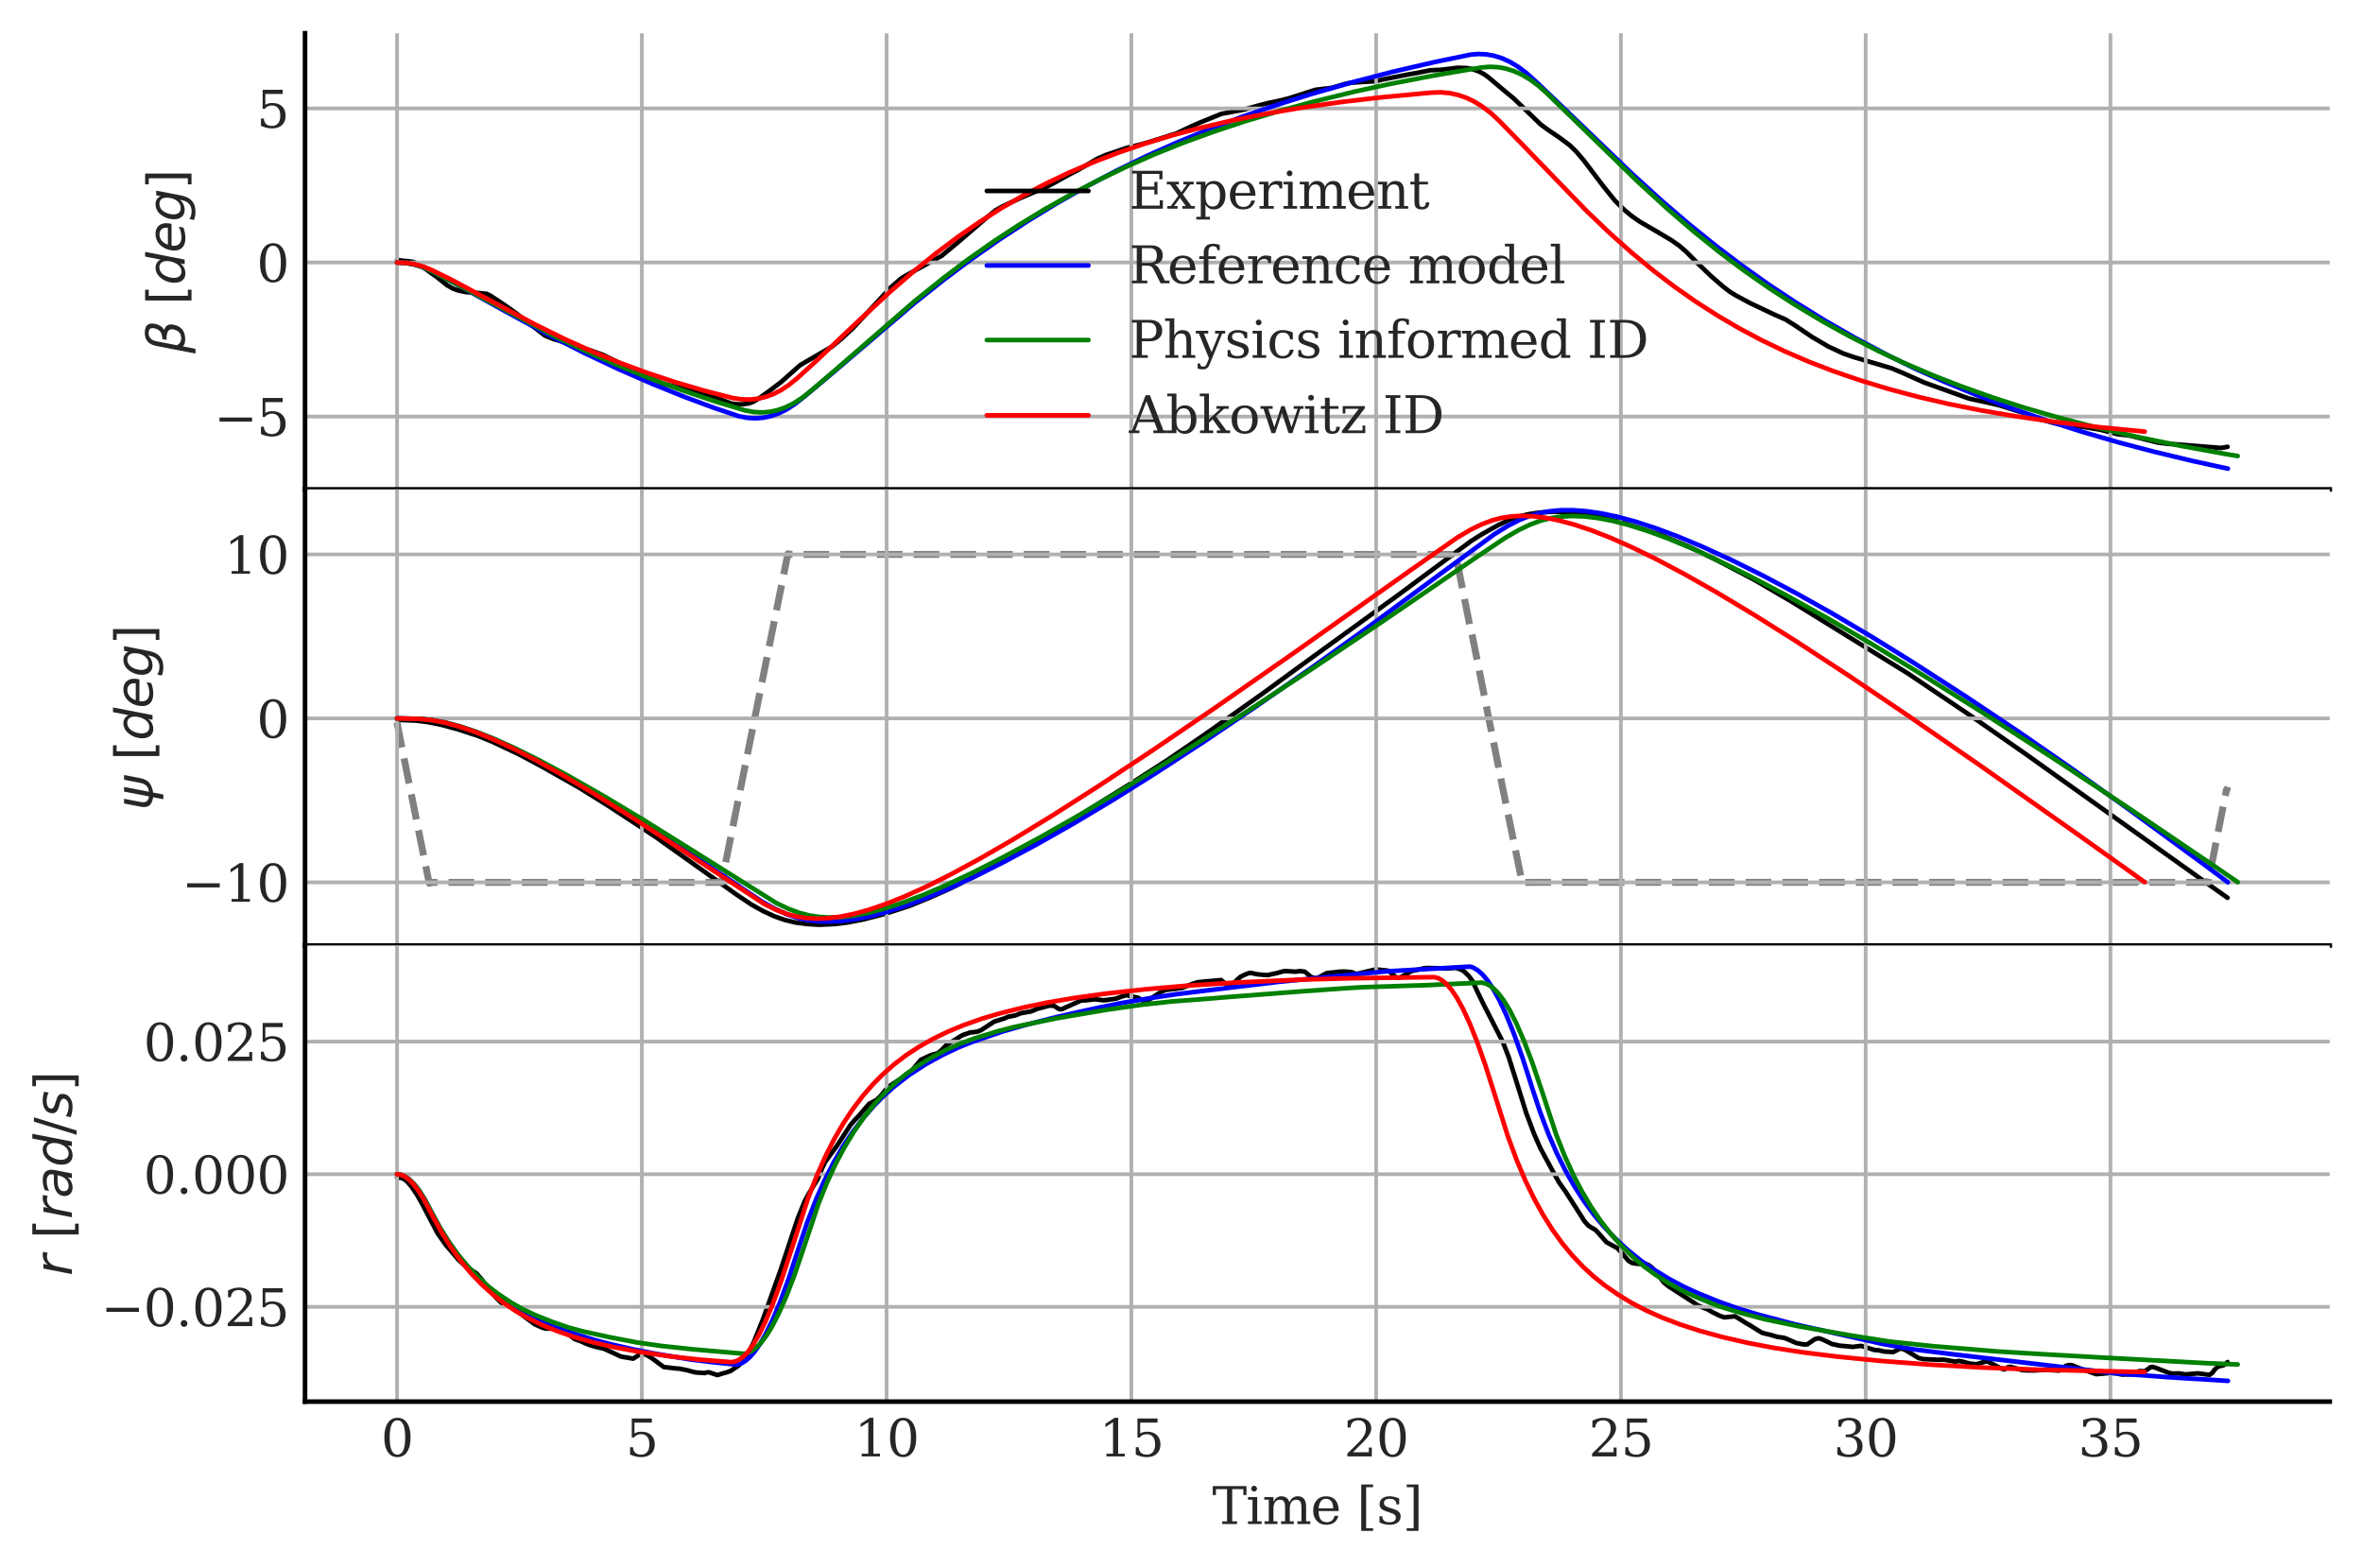 <?xml version="1.0" encoding="utf-8" standalone="no"?>
<!DOCTYPE svg PUBLIC "-//W3C//DTD SVG 1.1//EN"
  "http://www.w3.org/Graphics/SVG/1.1/DTD/svg11.dtd">
<svg xmlns:xlink="http://www.w3.org/1999/xlink" width="511.705pt" height="339.532pt" viewBox="0 0 511.705 339.532" xmlns="http://www.w3.org/2000/svg" version="1.1">
 <defs>
  <style type="text/css">*{stroke-linejoin: round; stroke-linecap: butt}</style>
 </defs>
 <g id="figure_1">
  <g id="patch_1">
   <path d="M 0 339.532 
L 511.705 339.532 
L 511.705 0 
L 0 0 
z
" style="fill: #ffffff"/>
  </g>
  <g id="axes_1">
   <g id="patch_2">
    <path d="M 66.055 105.98 
L 504.505 105.98 
L 504.505 7.2 
L 66.055 7.2 
z
" style="fill: #ffffff"/>
   </g>
   <g id="line2d_1">
    <path d="M 85.984 56.267 
L 87.249 56.484 
L 88.514 56.567 
L 89.567 56.745 
L 90.516 57.133 
L 91.57 57.839 
L 94.626 60.015 
L 96.84 61.781 
L 98.104 62.512 
L 99.369 62.951 
L 100.95 63.259 
L 103.479 63.449 
L 105.376 63.628 
L 106.22 64.046 
L 108.854 65.774 
L 111.911 67.941 
L 118.024 72.687 
L 119.921 73.457 
L 121.818 74.008 
L 122.977 74.379 
L 124.874 74.934 
L 127.931 75.902 
L 130.671 76.894 
L 135.73 79.415 
L 137.838 80.597 
L 143.529 83.059 
L 144.899 83.418 
L 149.22 84.467 
L 151.855 85.081 
L 153.752 85.658 
L 158.389 87.392 
L 159.759 87.555 
L 160.813 87.556 
L 162.289 87.325 
L 163.132 86.989 
L 164.397 86.246 
L 166.505 84.732 
L 169.139 82.743 
L 173.25 79.089 
L 180.206 75.026 
L 182.103 73.468 
L 184.738 71.026 
L 192.958 62.187 
L 195.172 60.27 
L 196.436 59.523 
L 203.919 55.393 
L 207.397 52.513 
L 213.932 46.897 
L 215.618 45.523 
L 217.199 44.641 
L 221.309 42.736 
L 224.366 41.43 
L 225.946 40.817 
L 228.265 39.618 
L 231.216 37.968 
L 233.219 36.93 
L 235.221 35.798 
L 237.54 34.418 
L 239.437 33.573 
L 243.969 32.037 
L 247.236 31.223 
L 249.344 30.604 
L 254.824 28.866 
L 257.038 27.806 
L 259.567 26.654 
L 264.52 24.644 
L 266.312 24.317 
L 269.474 23.711 
L 272.214 22.931 
L 274.427 22.355 
L 277.168 21.776 
L 279.065 21.305 
L 284.861 19.446 
L 286.442 19.257 
L 288.339 19.047 
L 291.396 18.145 
L 292.555 17.905 
L 297.93 17.584 
L 299.406 17.216 
L 305.308 16.054 
L 306.783 15.811 
L 309.734 15.216 
L 311.842 15.13 
L 313.528 14.937 
L 315.636 14.679 
L 317.533 14.724 
L 318.798 14.953 
L 320.274 15.475 
L 321.433 16.099 
L 322.381 16.792 
L 325.859 19.727 
L 327.756 21.282 
L 333.659 26.974 
L 335.029 27.981 
L 337.769 29.846 
L 339.982 31.502 
L 341.352 32.85 
L 342.933 34.696 
L 347.254 40.401 
L 349.678 43.404 
L 351.681 45.402 
L 353.367 46.803 
L 355.159 48.045 
L 358.531 49.993 
L 361.904 52.001 
L 363.59 53.173 
L 365.066 54.449 
L 368.017 57.399 
L 370.546 59.81 
L 373.181 62.096 
L 374.657 63.229 
L 375.921 63.993 
L 378.978 65.635 
L 384.247 68.133 
L 386.671 69.197 
L 388.779 70.522 
L 392.363 72.951 
L 395.946 75.052 
L 399.213 76.571 
L 401.637 77.398 
L 409.647 79.759 
L 411.86 80.686 
L 416.603 82.805 
L 426.405 86.318 
L 430.199 87.139 
L 432.939 87.765 
L 437.893 89.331 
L 441.265 90.64 
L 444.849 91.634 
L 448.01 92.102 
L 450.961 92.429 
L 454.861 93.067 
L 458.655 94.051 
L 461.079 94.3 
L 467.297 95.847 
L 469.511 96.115 
L 471.618 96.258 
L 480.893 97.006 
L 482.263 96.785 
L 482.369 96.759 
L 482.369 96.759 
" clip-path="url(#p8156a17dd6)" style="fill: none; stroke: #000000; stroke-linecap: round"/>
   </g>
   <g id="matplotlib.axis_1">
    <g id="xtick_1">
     <g id="line2d_2">
      <path d="M 85.984 105.98 
L 85.984 7.2 
" clip-path="url(#p8156a17dd6)" style="fill: none; stroke: #b0b0b0; stroke-width: 0.8; stroke-linecap: round"/>
     </g>
     <g id="line2d_3"/>
    </g>
    <g id="xtick_2">
     <g id="line2d_4">
      <path d="M 138.988 105.98 
L 138.988 7.2 
" clip-path="url(#p8156a17dd6)" style="fill: none; stroke: #b0b0b0; stroke-width: 0.8; stroke-linecap: round"/>
     </g>
     <g id="line2d_5"/>
    </g>
    <g id="xtick_3">
     <g id="line2d_6">
      <path d="M 191.992 105.98 
L 191.992 7.2 
" clip-path="url(#p8156a17dd6)" style="fill: none; stroke: #b0b0b0; stroke-width: 0.8; stroke-linecap: round"/>
     </g>
     <g id="line2d_7"/>
    </g>
    <g id="xtick_4">
     <g id="line2d_8">
      <path d="M 244.996 105.98 
L 244.996 7.2 
" clip-path="url(#p8156a17dd6)" style="fill: none; stroke: #b0b0b0; stroke-width: 0.8; stroke-linecap: round"/>
     </g>
     <g id="line2d_9"/>
    </g>
    <g id="xtick_5">
     <g id="line2d_10">
      <path d="M 298.001 105.98 
L 298.001 7.2 
" clip-path="url(#p8156a17dd6)" style="fill: none; stroke: #b0b0b0; stroke-width: 0.8; stroke-linecap: round"/>
     </g>
     <g id="line2d_11"/>
    </g>
    <g id="xtick_6">
     <g id="line2d_12">
      <path d="M 351.005 105.98 
L 351.005 7.2 
" clip-path="url(#p8156a17dd6)" style="fill: none; stroke: #b0b0b0; stroke-width: 0.8; stroke-linecap: round"/>
     </g>
     <g id="line2d_13"/>
    </g>
    <g id="xtick_7">
     <g id="line2d_14">
      <path d="M 404.009 105.98 
L 404.009 7.2 
" clip-path="url(#p8156a17dd6)" style="fill: none; stroke: #b0b0b0; stroke-width: 0.8; stroke-linecap: round"/>
     </g>
     <g id="line2d_15"/>
    </g>
    <g id="xtick_8">
     <g id="line2d_16">
      <path d="M 457.013 105.98 
L 457.013 7.2 
" clip-path="url(#p8156a17dd6)" style="fill: none; stroke: #b0b0b0; stroke-width: 0.8; stroke-linecap: round"/>
     </g>
     <g id="line2d_17"/>
    </g>
   </g>
   <g id="matplotlib.axis_2">
    <g id="ytick_1">
     <g id="line2d_18">
      <path d="M 66.055 90.213 
L 504.505 90.213 
" clip-path="url(#p8156a17dd6)" style="fill: none; stroke: #b0b0b0; stroke-width: 0.8; stroke-linecap: round"/>
     </g>
     <g id="line2d_19"/>
     <g id="text_1">
      <!-- −5 -->
      <g style="fill: #262626" transform="translate(46.338 94.392) scale(0.11 -0.11)">
       <defs>
        <path id="DejaVuSerif-2212" d="M 678 2259 
L 4684 2259 
L 4684 1753 
L 678 1753 
L 678 2259 
z
" transform="scale(0.016)"/>
        <path id="DejaVuSerif-35" d="M 3219 4666 
L 3219 4153 
L 1081 4153 
L 1081 2816 
Q 1244 2928 1461 2984 
Q 1678 3041 1947 3041 
Q 2703 3041 3140 2622 
Q 3578 2203 3578 1478 
Q 3578 738 3136 323 
Q 2694 -91 1894 -91 
Q 1572 -91 1234 -12 
Q 897 66 544 225 
L 544 1131 
L 897 1131 
Q 925 688 1179 453 
Q 1434 219 1894 219 
Q 2388 219 2653 544 
Q 2919 869 2919 1478 
Q 2919 2084 2655 2407 
Q 2391 2731 1894 2731 
Q 1613 2731 1398 2631 
Q 1184 2531 1019 2322 
L 750 2322 
L 750 4666 
L 3219 4666 
z
" transform="scale(0.016)"/>
       </defs>
       <use xlink:href="#DejaVuSerif-2212"/>
       <use xlink:href="#DejaVuSerif-35" x="83.789"/>
      </g>
     </g>
    </g>
    <g id="ytick_2">
     <g id="line2d_20">
      <path d="M 66.055 56.844 
L 504.505 56.844 
" clip-path="url(#p8156a17dd6)" style="fill: none; stroke: #b0b0b0; stroke-width: 0.8; stroke-linecap: round"/>
     </g>
     <g id="line2d_21"/>
     <g id="text_2">
      <!-- 0 -->
      <g style="fill: #262626" transform="translate(55.556 61.023) scale(0.11 -0.11)">
       <defs>
        <path id="DejaVuSerif-30" d="M 2034 219 
Q 2513 219 2750 744 
Q 2988 1269 2988 2328 
Q 2988 3391 2750 3916 
Q 2513 4441 2034 4441 
Q 1556 4441 1318 3916 
Q 1081 3391 1081 2328 
Q 1081 1269 1318 744 
Q 1556 219 2034 219 
z
M 2034 -91 
Q 1275 -91 848 546 
Q 422 1184 422 2328 
Q 422 3475 848 4112 
Q 1275 4750 2034 4750 
Q 2797 4750 3222 4112 
Q 3647 3475 3647 2328 
Q 3647 1184 3222 546 
Q 2797 -91 2034 -91 
z
" transform="scale(0.016)"/>
       </defs>
       <use xlink:href="#DejaVuSerif-30"/>
      </g>
     </g>
    </g>
    <g id="ytick_3">
     <g id="line2d_22">
      <path d="M 66.055 23.474 
L 504.505 23.474 
" clip-path="url(#p8156a17dd6)" style="fill: none; stroke: #b0b0b0; stroke-width: 0.8; stroke-linecap: round"/>
     </g>
     <g id="line2d_23"/>
     <g id="text_3">
      <!-- 5 -->
      <g style="fill: #262626" transform="translate(55.556 27.653) scale(0.11 -0.11)">
       <use xlink:href="#DejaVuSerif-35"/>
      </g>
     </g>
    </g>
    <g id="text_4">
     <!-- $\beta$ $[deg]$ -->
     <g style="fill: #262626" transform="translate(40.028 76.555) rotate(-90) scale(0.11 -0.11)">
      <defs>
       <path id="DejaVuSans-Oblique-3b2" d="M 872 216 
L 572 -1331 
L -6 -1331 
L 928 3478 
Q 1206 4903 2538 4903 
Q 3888 4903 3659 3700 
Q 3503 2844 2894 2531 
Q 3713 2250 3553 1416 
Q 3272 -69 1759 -66 
Q 1097 -63 872 216 
z
M 1019 966 
Q 1259 422 1875 425 
Q 2775 425 2966 1406 
Q 3138 2288 1675 2219 
L 1778 2750 
Q 2909 2731 3106 3750 
Q 3241 4438 2509 4434 
Q 1691 4434 1503 3459 
L 1019 966 
z
" transform="scale(0.016)"/>
       <path id="DejaVuSerif-20" transform="scale(0.016)"/>
       <path id="DejaVuSans-5b" d="M 550 4863 
L 1875 4863 
L 1875 4416 
L 1125 4416 
L 1125 -397 
L 1875 -397 
L 1875 -844 
L 550 -844 
L 550 4863 
z
" transform="scale(0.016)"/>
       <path id="DejaVuSans-Oblique-64" d="M 2675 525 
Q 2444 222 2128 65 
Q 1813 -91 1428 -91 
Q 903 -91 598 267 
Q 294 625 294 1247 
Q 294 1766 478 2236 
Q 663 2706 1013 3078 
Q 1244 3325 1534 3454 
Q 1825 3584 2144 3584 
Q 2481 3584 2739 3421 
Q 2997 3259 3138 2956 
L 3513 4863 
L 4091 4863 
L 3144 0 
L 2566 0 
L 2675 525 
z
M 891 1350 
Q 891 897 1095 644 
Q 1300 391 1663 391 
Q 1931 391 2161 520 
Q 2391 650 2566 903 
Q 2750 1166 2856 1509 
Q 2963 1853 2963 2188 
Q 2963 2622 2758 2865 
Q 2553 3109 2194 3109 
Q 1922 3109 1687 2981 
Q 1453 2853 1288 2613 
Q 1106 2353 998 2009 
Q 891 1666 891 1350 
z
" transform="scale(0.016)"/>
       <path id="DejaVuSans-Oblique-65" d="M 3078 2063 
Q 3088 2113 3092 2166 
Q 3097 2219 3097 2272 
Q 3097 2653 2873 2875 
Q 2650 3097 2266 3097 
Q 1838 3097 1509 2826 
Q 1181 2556 1013 2059 
L 3078 2063 
z
M 3578 1613 
L 903 1613 
Q 884 1494 878 1425 
Q 872 1356 872 1306 
Q 872 872 1139 634 
Q 1406 397 1894 397 
Q 2269 397 2603 481 
Q 2938 566 3225 728 
L 3116 159 
Q 2806 34 2476 -28 
Q 2147 -91 1806 -91 
Q 1078 -91 686 257 
Q 294 606 294 1247 
Q 294 1794 489 2264 
Q 684 2734 1063 3103 
Q 1306 3334 1642 3459 
Q 1978 3584 2356 3584 
Q 2950 3584 3301 3228 
Q 3653 2872 3653 2272 
Q 3653 2128 3634 1964 
Q 3616 1800 3578 1613 
z
" transform="scale(0.016)"/>
       <path id="DejaVuSans-Oblique-67" d="M 3816 3500 
L 3219 434 
Q 3047 -456 2561 -893 
Q 2075 -1331 1253 -1331 
Q 950 -1331 690 -1286 
Q 431 -1241 206 -1147 
L 313 -588 
Q 525 -725 762 -790 
Q 1000 -856 1269 -856 
Q 1816 -856 2167 -557 
Q 2519 -259 2631 300 
L 2681 563 
Q 2441 288 2122 144 
Q 1803 0 1434 0 
Q 903 0 598 351 
Q 294 703 294 1319 
Q 294 1803 478 2267 
Q 663 2731 997 3091 
Q 1219 3328 1514 3456 
Q 1809 3584 2131 3584 
Q 2484 3584 2746 3420 
Q 3009 3256 3138 2956 
L 3238 3500 
L 3816 3500 
z
M 2950 2216 
Q 2950 2641 2750 2872 
Q 2550 3103 2181 3103 
Q 1953 3103 1747 3012 
Q 1541 2922 1394 2759 
Q 1156 2491 1023 2127 
Q 891 1763 891 1375 
Q 891 944 1092 712 
Q 1294 481 1672 481 
Q 2219 481 2584 976 
Q 2950 1472 2950 2216 
z
" transform="scale(0.016)"/>
       <path id="DejaVuSans-5d" d="M 1947 4863 
L 1947 -844 
L 622 -844 
L 622 -397 
L 1369 -397 
L 1369 4416 
L 622 4416 
L 622 4863 
L 1947 4863 
z
" transform="scale(0.016)"/>
      </defs>
      <use xlink:href="#DejaVuSans-Oblique-3b2" transform="translate(0 0.391)"/>
      <use xlink:href="#DejaVuSerif-20" transform="translate(63.818 0.391)"/>
      <use xlink:href="#DejaVuSans-5b" transform="translate(95.605 0.391)"/>
      <use xlink:href="#DejaVuSans-Oblique-64" transform="translate(134.619 0.391)"/>
      <use xlink:href="#DejaVuSans-Oblique-65" transform="translate(198.096 0.391)"/>
      <use xlink:href="#DejaVuSans-Oblique-67" transform="translate(259.619 0.391)"/>
      <use xlink:href="#DejaVuSans-5d" transform="translate(323.096 0.391)"/>
     </g>
    </g>
   </g>
   <g id="line2d_24">
    <path d="M 85.984 56.844 
L 87.892 56.956 
L 89.8 57.306 
L 91.497 57.834 
L 93.299 58.631 
L 98.599 61.413 
L 108.882 67.122 
L 118.953 72.595 
L 126.797 76.567 
L 133.9 79.915 
L 141.426 83.206 
L 148.529 86.064 
L 154.889 88.421 
L 160.084 90.162 
L 161.886 90.496 
L 163.582 90.593 
L 165.278 90.46 
L 166.974 90.095 
L 168.67 89.494 
L 170.367 88.642 
L 172.063 87.543 
L 174.289 85.801 
L 180.119 80.917 
L 198.141 65.542 
L 204.289 60.658 
L 210.12 56.286 
L 216.48 51.831 
L 222.523 47.884 
L 228.565 44.193 
L 234.502 40.809 
L 241.604 37.042 
L 248.177 33.843 
L 254.961 30.81 
L 261.534 28.117 
L 269.06 25.268 
L 276.693 22.643 
L 284.007 20.351 
L 293.018 17.764 
L 301.393 15.592 
L 310.403 13.498 
L 318.46 11.826 
L 320.156 11.692 
L 321.852 11.77 
L 323.548 12.074 
L 325.245 12.611 
L 326.941 13.382 
L 328.637 14.39 
L 330.333 15.646 
L 332.347 17.433 
L 338.708 23.501 
L 353.337 37.557 
L 359.803 43.436 
L 365.634 48.448 
L 371.57 53.234 
L 377.083 57.419 
L 383.231 61.776 
L 388.744 65.42 
L 395.21 69.43 
L 401.677 73.145 
L 408.779 76.919 
L 414.822 79.878 
L 421.076 82.68 
L 427.437 85.309 
L 435.175 88.261 
L 442.702 90.894 
L 450.546 93.41 
L 458.921 95.846 
L 466.448 97.826 
L 474.928 99.855 
L 482.455 101.49 
L 482.455 101.49 
" clip-path="url(#p8156a17dd6)" style="fill: none; stroke: #0000ff; stroke-linecap: round"/>
   </g>
   <g id="line2d_25">
    <path d="M 85.984 56.844 
L 87.892 56.956 
L 89.8 57.305 
L 91.497 57.832 
L 93.299 58.626 
L 98.917 61.557 
L 120.331 72.935 
L 126.797 76.03 
L 133.9 79.158 
L 140.896 82.001 
L 147.681 84.506 
L 154.995 86.965 
L 161.356 88.886 
L 163.264 89.228 
L 165.066 89.314 
L 166.762 89.172 
L 168.458 88.796 
L 170.155 88.189 
L 171.851 87.349 
L 173.653 86.193 
L 175.561 84.683 
L 181.391 79.69 
L 198.035 65.235 
L 204.289 60.213 
L 209.802 56.058 
L 215.208 52.266 
L 220.509 48.794 
L 226.339 45.25 
L 232.169 41.974 
L 238.106 38.885 
L 244.148 35.995 
L 249.979 33.425 
L 256.233 30.911 
L 262.7 28.557 
L 269.59 26.269 
L 276.799 24.097 
L 284.431 22.02 
L 293.336 19.842 
L 300.757 18.233 
L 310.297 16.397 
L 320.792 14.608 
L 322.594 14.466 
L 324.397 14.549 
L 326.093 14.852 
L 327.789 15.378 
L 329.485 16.14 
L 331.287 17.201 
L 333.089 18.523 
L 334.891 20.115 
L 342.312 27.319 
L 354.821 39.494 
L 361.181 45.309 
L 366.588 49.963 
L 372.312 54.587 
L 377.719 58.632 
L 383.125 62.409 
L 388.744 66.043 
L 394.786 69.662 
L 400.404 72.76 
L 406.553 75.914 
L 412.065 78.493 
L 418.638 81.313 
L 424.468 83.578 
L 431.465 86.072 
L 438.567 88.356 
L 445.988 90.494 
L 453.727 92.503 
L 462.949 94.647 
L 472.278 96.561 
L 482.349 98.389 
L 484.575 98.763 
L 484.575 98.763 
" clip-path="url(#p8156a17dd6)" style="fill: none; stroke: #008000; stroke-linecap: round"/>
   </g>
   <g id="line2d_26">
    <path d="M 85.984 56.844 
L 88.104 56.951 
L 90.012 57.262 
L 91.815 57.779 
L 93.617 58.536 
L 97.963 60.683 
L 104.748 64.319 
L 115.878 70.271 
L 122.239 73.405 
L 128.281 76.131 
L 134.218 78.566 
L 140.048 80.72 
L 146.197 82.752 
L 152.557 84.62 
L 158.706 86.205 
L 160.614 86.481 
L 162.416 86.525 
L 164.112 86.349 
L 165.808 85.952 
L 167.398 85.373 
L 169.095 84.512 
L 170.791 83.401 
L 172.593 81.943 
L 176.833 78.101 
L 185.42 69.961 
L 192.522 63.392 
L 197.823 58.792 
L 202.699 54.848 
L 207.469 51.278 
L 212.134 48.06 
L 216.904 45.041 
L 221.675 42.286 
L 226.551 39.727 
L 231.533 37.363 
L 236.834 35.101 
L 242.24 33.034 
L 247.859 31.122 
L 253.689 29.351 
L 259.944 27.686 
L 266.728 26.114 
L 274.149 24.633 
L 281.887 23.314 
L 290.474 22.084 
L 299.167 21.073 
L 309.979 20.057 
L 311.994 19.989 
L 313.902 20.165 
L 315.704 20.553 
L 317.506 21.168 
L 319.202 21.972 
L 321.004 23.076 
L 322.806 24.457 
L 324.609 26.127 
L 329.379 31.003 
L 343.584 45.701 
L 348.672 50.559 
L 353.443 54.807 
L 358.107 58.66 
L 362.666 62.134 
L 367.224 65.327 
L 371.888 68.32 
L 376.659 71.113 
L 381.429 73.651 
L 386.411 76.047 
L 391.606 78.292 
L 396.906 80.34 
L 402.737 82.338 
L 408.885 84.209 
L 415.246 85.912 
L 421.818 87.443 
L 428.921 88.863 
L 436.659 90.181 
L 445.034 91.378 
L 454.681 92.523 
L 464.433 93.47 
L 464.433 93.47 
" clip-path="url(#p8156a17dd6)" style="fill: none; stroke: #ff0000; stroke-linecap: round"/>
   </g>
   <g id="patch_3">
    <path d="M 66.055 105.98 
L 66.055 7.2 
" style="fill: none; stroke: #000000; stroke-linejoin: miter; stroke-linecap: square"/>
   </g>
   <g id="patch_4">
    <path d="M 66.055 105.98 
L 504.505 105.98 
" style="fill: none; stroke: #000000; stroke-linejoin: miter; stroke-linecap: square"/>
   </g>
   <g id="legend_1">
    <g id="line2d_27">
     <path d="M 213.699 41.348 
L 224.699 41.348 
L 235.699 41.348 
" style="fill: none; stroke: #000000; stroke-linecap: round"/>
    </g>
    <g id="text_5">
     <!-- Experiment -->
     <g style="fill: #262626" transform="translate(244.499 45.198) scale(0.11 -0.11)">
      <defs>
       <path id="DejaVuSerif-45" d="M 353 0 
L 353 331 
L 947 331 
L 947 4331 
L 353 4331 
L 353 4666 
L 4109 4666 
L 4109 3628 
L 3725 3628 
L 3725 4281 
L 1581 4281 
L 1581 2719 
L 3109 2719 
L 3109 3303 
L 3494 3303 
L 3494 1753 
L 3109 1753 
L 3109 2338 
L 1581 2338 
L 1581 384 
L 3775 384 
L 3775 1038 
L 4159 1038 
L 4159 0 
L 353 0 
z
" transform="scale(0.016)"/>
       <path id="DejaVuSerif-78" d="M 1863 2028 
L 2559 2988 
L 2113 2988 
L 2113 3322 
L 3391 3322 
L 3391 2988 
L 2950 2988 
L 2059 1759 
L 3097 331 
L 3531 331 
L 3531 0 
L 1997 0 
L 1997 331 
L 2419 331 
L 1697 1325 
L 972 331 
L 1403 331 
L 1403 0 
L 141 0 
L 141 331 
L 581 331 
L 1497 1594 
L 488 2988 
L 78 2988 
L 78 3322 
L 1563 3322 
L 1563 2988 
L 1166 2988 
L 1863 2028 
z
" transform="scale(0.016)"/>
       <path id="DejaVuSerif-70" d="M 1313 1825 
L 1313 1497 
Q 1313 897 1542 583 
Q 1772 269 2209 269 
Q 2650 269 2876 622 
Q 3103 975 3103 1663 
Q 3103 2353 2876 2703 
Q 2650 3053 2209 3053 
Q 1772 3053 1542 2737 
Q 1313 2422 1313 1825 
z
M 738 2988 
L 184 2988 
L 184 3322 
L 1313 3322 
L 1313 2803 
Q 1481 3116 1742 3264 
Q 2003 3413 2388 3413 
Q 3000 3413 3387 2928 
Q 3775 2444 3775 1663 
Q 3775 881 3387 395 
Q 3000 -91 2388 -91 
Q 2003 -91 1742 57 
Q 1481 206 1313 519 
L 1313 -997 
L 1856 -997 
L 1856 -1331 
L 184 -1331 
L 184 -997 
L 738 -997 
L 738 2988 
z
" transform="scale(0.016)"/>
       <path id="DejaVuSerif-65" d="M 3469 1600 
L 991 1600 
L 991 1575 
Q 991 903 1244 561 
Q 1497 219 1991 219 
Q 2369 219 2611 417 
Q 2853 616 2950 1006 
L 3413 1006 
Q 3275 459 2904 184 
Q 2534 -91 1931 -91 
Q 1203 -91 761 389 
Q 319 869 319 1663 
Q 319 2450 753 2931 
Q 1188 3413 1894 3413 
Q 2647 3413 3050 2948 
Q 3453 2484 3469 1600 
z
M 2791 1931 
Q 2772 2513 2545 2808 
Q 2319 3103 1894 3103 
Q 1497 3103 1269 2806 
Q 1041 2509 991 1931 
L 2791 1931 
z
" transform="scale(0.016)"/>
       <path id="DejaVuSerif-72" d="M 3059 3328 
L 3059 2497 
L 2728 2497 
Q 2713 2744 2591 2866 
Q 2469 2988 2234 2988 
Q 1809 2988 1582 2694 
Q 1356 2400 1356 1850 
L 1356 331 
L 2022 331 
L 2022 0 
L 263 0 
L 263 331 
L 781 331 
L 781 2994 
L 231 2994 
L 231 3322 
L 1356 3322 
L 1356 2731 
Q 1525 3078 1790 3245 
Q 2056 3413 2438 3413 
Q 2578 3413 2733 3391 
Q 2888 3369 3059 3328 
z
" transform="scale(0.016)"/>
       <path id="DejaVuSerif-69" d="M 622 4353 
Q 622 4497 726 4603 
Q 831 4709 978 4709 
Q 1122 4709 1226 4603 
Q 1331 4497 1331 4353 
Q 1331 4206 1228 4103 
Q 1125 4000 978 4000 
Q 831 4000 726 4103 
Q 622 4206 622 4353 
z
M 1356 331 
L 1900 331 
L 1900 0 
L 231 0 
L 231 331 
L 781 331 
L 781 2988 
L 231 2988 
L 231 3322 
L 1356 3322 
L 1356 331 
z
" transform="scale(0.016)"/>
       <path id="DejaVuSerif-6d" d="M 3316 2675 
Q 3481 3041 3739 3227 
Q 3997 3413 4341 3413 
Q 4863 3413 5119 3089 
Q 5375 2766 5375 2113 
L 5375 331 
L 5894 331 
L 5894 0 
L 4300 0 
L 4300 331 
L 4800 331 
L 4800 2047 
Q 4800 2556 4650 2772 
Q 4500 2988 4153 2988 
Q 3769 2988 3567 2697 
Q 3366 2406 3366 1850 
L 3366 331 
L 3866 331 
L 3866 0 
L 2291 0 
L 2291 331 
L 2791 331 
L 2791 2069 
Q 2791 2566 2641 2777 
Q 2491 2988 2144 2988 
Q 1759 2988 1557 2697 
Q 1356 2406 1356 1850 
L 1356 331 
L 1856 331 
L 1856 0 
L 263 0 
L 263 331 
L 781 331 
L 781 2994 
L 231 2994 
L 231 3322 
L 1356 3322 
L 1356 2731 
Q 1516 3063 1762 3238 
Q 2009 3413 2322 3413 
Q 2709 3413 2968 3220 
Q 3228 3028 3316 2675 
z
" transform="scale(0.016)"/>
       <path id="DejaVuSerif-6e" d="M 263 0 
L 263 331 
L 781 331 
L 781 2988 
L 231 2988 
L 231 3322 
L 1356 3322 
L 1356 2731 
Q 1516 3069 1770 3241 
Q 2025 3413 2363 3413 
Q 2913 3413 3172 3097 
Q 3431 2781 3431 2113 
L 3431 331 
L 3944 331 
L 3944 0 
L 2356 0 
L 2356 331 
L 2853 331 
L 2853 1931 
Q 2853 2541 2703 2767 
Q 2553 2994 2175 2994 
Q 1775 2994 1565 2701 
Q 1356 2409 1356 1850 
L 1356 331 
L 1856 331 
L 1856 0 
L 263 0 
z
" transform="scale(0.016)"/>
       <path id="DejaVuSerif-74" d="M 691 2988 
L 184 2988 
L 184 3322 
L 691 3322 
L 691 4353 
L 1269 4353 
L 1269 3322 
L 2350 3322 
L 2350 2988 
L 1269 2988 
L 1269 878 
Q 1269 456 1350 337 
Q 1431 219 1650 219 
Q 1875 219 1978 351 
Q 2081 484 2088 781 
L 2522 781 
Q 2497 328 2275 118 
Q 2053 -91 1600 -91 
Q 1103 -91 897 129 
Q 691 350 691 878 
L 691 2988 
z
" transform="scale(0.016)"/>
      </defs>
      <use xlink:href="#DejaVuSerif-45"/>
      <use xlink:href="#DejaVuSerif-78" x="72.998"/>
      <use xlink:href="#DejaVuSerif-70" x="129.395"/>
      <use xlink:href="#DejaVuSerif-65" x="193.408"/>
      <use xlink:href="#DejaVuSerif-72" x="252.588"/>
      <use xlink:href="#DejaVuSerif-69" x="300.391"/>
      <use xlink:href="#DejaVuSerif-6d" x="332.373"/>
      <use xlink:href="#DejaVuSerif-65" x="427.197"/>
      <use xlink:href="#DejaVuSerif-6e" x="486.377"/>
      <use xlink:href="#DejaVuSerif-74" x="550.781"/>
     </g>
    </g>
    <g id="line2d_28">
     <path d="M 213.699 57.494 
L 224.699 57.494 
L 235.699 57.494 
" style="fill: none; stroke: #0000ff; stroke-linecap: round"/>
    </g>
    <g id="text_6">
     <!-- Reference model -->
     <g style="fill: #262626" transform="translate(244.499 61.344) scale(0.11 -0.11)">
      <defs>
       <path id="DejaVuSerif-52" d="M 3066 2316 
Q 3284 2256 3442 2114 
Q 3600 1972 3725 1716 
L 4403 331 
L 4972 331 
L 4972 0 
L 3872 0 
L 3144 1484 
Q 2934 1916 2759 2042 
Q 2584 2169 2278 2169 
L 1581 2169 
L 1581 331 
L 2241 331 
L 2241 0 
L 353 0 
L 353 331 
L 947 331 
L 947 4331 
L 353 4331 
L 353 4666 
L 2719 4666 
Q 3400 4666 3770 4341 
Q 4141 4016 4141 3419 
Q 4141 2938 3870 2661 
Q 3600 2384 3066 2316 
z
M 1581 2503 
L 2503 2503 
Q 2975 2503 3200 2726 
Q 3425 2950 3425 3419 
Q 3425 3888 3200 4109 
Q 2975 4331 2503 4331 
L 1581 4331 
L 1581 2503 
z
" transform="scale(0.016)"/>
       <path id="DejaVuSerif-66" d="M 2753 4078 
L 2450 4078 
Q 2447 4313 2317 4434 
Q 2188 4556 1941 4556 
Q 1619 4556 1487 4379 
Q 1356 4203 1356 3750 
L 1356 3322 
L 2284 3322 
L 2284 2988 
L 1356 2988 
L 1356 331 
L 2094 331 
L 2094 0 
L 231 0 
L 231 331 
L 781 331 
L 781 2988 
L 231 2988 
L 231 3322 
L 781 3322 
L 781 3738 
Q 781 4294 1070 4578 
Q 1359 4863 1919 4863 
Q 2128 4863 2337 4825 
Q 2547 4788 2753 4709 
L 2753 4078 
z
" transform="scale(0.016)"/>
       <path id="DejaVuSerif-63" d="M 3291 997 
Q 3169 466 2822 187 
Q 2475 -91 1925 -91 
Q 1200 -91 759 389 
Q 319 869 319 1663 
Q 319 2459 759 2936 
Q 1200 3413 1925 3413 
Q 2241 3413 2553 3339 
Q 2866 3266 3181 3116 
L 3181 2266 
L 2847 2266 
Q 2781 2703 2561 2903 
Q 2341 3103 1931 3103 
Q 1466 3103 1228 2742 
Q 991 2381 991 1663 
Q 991 944 1227 581 
Q 1463 219 1931 219 
Q 2303 219 2525 412 
Q 2747 606 2828 997 
L 3291 997 
z
" transform="scale(0.016)"/>
       <path id="DejaVuSerif-6f" d="M 1925 219 
Q 2388 219 2623 584 
Q 2859 950 2859 1663 
Q 2859 2375 2623 2739 
Q 2388 3103 1925 3103 
Q 1463 3103 1227 2739 
Q 991 2375 991 1663 
Q 991 950 1228 584 
Q 1466 219 1925 219 
z
M 1925 -91 
Q 1200 -91 759 389 
Q 319 869 319 1663 
Q 319 2456 758 2934 
Q 1197 3413 1925 3413 
Q 2653 3413 3092 2934 
Q 3531 2456 3531 1663 
Q 3531 869 3092 389 
Q 2653 -91 1925 -91 
z
" transform="scale(0.016)"/>
       <path id="DejaVuSerif-64" d="M 3359 331 
L 3909 331 
L 3909 0 
L 2784 0 
L 2784 519 
Q 2616 206 2355 57 
Q 2094 -91 1709 -91 
Q 1097 -91 708 395 
Q 319 881 319 1663 
Q 319 2444 706 2928 
Q 1094 3413 1709 3413 
Q 2094 3413 2355 3264 
Q 2616 3116 2784 2803 
L 2784 4531 
L 2241 4531 
L 2241 4863 
L 3359 4863 
L 3359 331 
z
M 2784 1497 
L 2784 1825 
Q 2784 2422 2554 2737 
Q 2325 3053 1888 3053 
Q 1444 3053 1217 2703 
Q 991 2353 991 1663 
Q 991 975 1217 622 
Q 1444 269 1888 269 
Q 2325 269 2554 583 
Q 2784 897 2784 1497 
z
" transform="scale(0.016)"/>
       <path id="DejaVuSerif-6c" d="M 1313 331 
L 1856 331 
L 1856 0 
L 184 0 
L 184 331 
L 738 331 
L 738 4531 
L 184 4531 
L 184 4863 
L 1313 4863 
L 1313 331 
z
" transform="scale(0.016)"/>
      </defs>
      <use xlink:href="#DejaVuSerif-52"/>
      <use xlink:href="#DejaVuSerif-65" x="75.293"/>
      <use xlink:href="#DejaVuSerif-66" x="134.473"/>
      <use xlink:href="#DejaVuSerif-65" x="171.484"/>
      <use xlink:href="#DejaVuSerif-72" x="230.664"/>
      <use xlink:href="#DejaVuSerif-65" x="278.467"/>
      <use xlink:href="#DejaVuSerif-6e" x="337.646"/>
      <use xlink:href="#DejaVuSerif-63" x="402.051"/>
      <use xlink:href="#DejaVuSerif-65" x="458.057"/>
      <use xlink:href="#DejaVuSerif-20" x="517.236"/>
      <use xlink:href="#DejaVuSerif-6d" x="549.023"/>
      <use xlink:href="#DejaVuSerif-6f" x="643.848"/>
      <use xlink:href="#DejaVuSerif-64" x="704.053"/>
      <use xlink:href="#DejaVuSerif-65" x="768.066"/>
      <use xlink:href="#DejaVuSerif-6c" x="827.246"/>
     </g>
    </g>
    <g id="line2d_29">
     <path d="M 213.699 73.64 
L 224.699 73.64 
L 235.699 73.64 
" style="fill: none; stroke: #008000; stroke-linecap: round"/>
    </g>
    <g id="text_7">
     <!-- Physics informed ID -->
     <g style="fill: #262626" transform="translate(244.499 77.49) scale(0.11 -0.11)">
      <defs>
       <path id="DejaVuSerif-50" d="M 1581 2375 
L 2406 2375 
Q 2872 2375 3115 2626 
Q 3359 2878 3359 3353 
Q 3359 3831 3115 4081 
Q 2872 4331 2406 4331 
L 1581 4331 
L 1581 2375 
z
M 353 0 
L 353 331 
L 947 331 
L 947 4331 
L 353 4331 
L 353 4666 
L 2559 4666 
Q 3259 4666 3668 4311 
Q 4078 3956 4078 3353 
Q 4078 2753 3668 2397 
Q 3259 2041 2559 2041 
L 1581 2041 
L 1581 331 
L 2303 331 
L 2303 0 
L 353 0 
z
" transform="scale(0.016)"/>
       <path id="DejaVuSerif-68" d="M 263 0 
L 263 331 
L 781 331 
L 781 4531 
L 231 4531 
L 231 4863 
L 1356 4863 
L 1356 2731 
Q 1516 3069 1770 3241 
Q 2025 3413 2363 3413 
Q 2913 3413 3172 3097 
Q 3431 2781 3431 2113 
L 3431 331 
L 3944 331 
L 3944 0 
L 2356 0 
L 2356 331 
L 2853 331 
L 2853 1931 
Q 2853 2541 2704 2764 
Q 2556 2988 2175 2988 
Q 1775 2988 1565 2697 
Q 1356 2406 1356 1850 
L 1356 331 
L 1856 331 
L 1856 0 
L 263 0 
z
" transform="scale(0.016)"/>
       <path id="DejaVuSerif-79" d="M 1381 -609 
L 1600 -56 
L 359 2988 
L -19 2988 
L -19 3322 
L 1509 3322 
L 1509 2988 
L 978 2988 
L 1913 703 
L 2847 2988 
L 2350 2988 
L 2350 3322 
L 3597 3322 
L 3597 2988 
L 3225 2988 
L 1703 -750 
Q 1547 -1138 1356 -1280 
Q 1166 -1422 819 -1422 
Q 672 -1422 517 -1397 
Q 363 -1372 206 -1325 
L 206 -691 
L 500 -691 
Q 519 -903 608 -995 
Q 697 -1088 884 -1088 
Q 1056 -1088 1161 -992 
Q 1266 -897 1381 -609 
z
" transform="scale(0.016)"/>
       <path id="DejaVuSerif-73" d="M 359 184 
L 359 959 
L 691 959 
Q 703 588 923 403 
Q 1144 219 1575 219 
Q 1963 219 2166 364 
Q 2369 509 2369 788 
Q 2369 1006 2220 1140 
Q 2072 1275 1594 1428 
L 1178 1569 
Q 750 1706 558 1912 
Q 366 2119 366 2438 
Q 366 2894 700 3153 
Q 1034 3413 1625 3413 
Q 1888 3413 2178 3344 
Q 2469 3275 2778 3144 
L 2778 2419 
L 2447 2419 
Q 2434 2741 2221 2922 
Q 2009 3103 1644 3103 
Q 1281 3103 1095 2975 
Q 909 2847 909 2591 
Q 909 2381 1050 2254 
Q 1191 2128 1613 1997 
L 2069 1856 
Q 2541 1709 2748 1489 
Q 2956 1269 2956 922 
Q 2956 450 2595 179 
Q 2234 -91 1600 -91 
Q 1278 -91 972 -22 
Q 666 47 359 184 
z
" transform="scale(0.016)"/>
       <path id="DejaVuSerif-49" d="M 1581 331 
L 2175 331 
L 2175 0 
L 353 0 
L 353 331 
L 947 331 
L 947 4331 
L 353 4331 
L 353 4666 
L 2175 4666 
L 2175 4331 
L 1581 4331 
L 1581 331 
z
" transform="scale(0.016)"/>
       <path id="DejaVuSerif-44" d="M 1581 331 
L 2163 331 
Q 3072 331 3558 850 
Q 4044 1369 4044 2338 
Q 4044 3306 3559 3818 
Q 3075 4331 2163 4331 
L 1581 4331 
L 1581 331 
z
M 353 0 
L 353 331 
L 947 331 
L 947 4331 
L 353 4331 
L 353 4666 
L 2209 4666 
Q 3416 4666 4089 4050 
Q 4763 3434 4763 2338 
Q 4763 1238 4088 619 
Q 3413 0 2209 0 
L 353 0 
z
" transform="scale(0.016)"/>
      </defs>
      <use xlink:href="#DejaVuSerif-50"/>
      <use xlink:href="#DejaVuSerif-68" x="67.285"/>
      <use xlink:href="#DejaVuSerif-79" x="131.689"/>
      <use xlink:href="#DejaVuSerif-73" x="188.184"/>
      <use xlink:href="#DejaVuSerif-69" x="239.502"/>
      <use xlink:href="#DejaVuSerif-63" x="271.484"/>
      <use xlink:href="#DejaVuSerif-73" x="327.49"/>
      <use xlink:href="#DejaVuSerif-20" x="378.809"/>
      <use xlink:href="#DejaVuSerif-69" x="410.596"/>
      <use xlink:href="#DejaVuSerif-6e" x="442.578"/>
      <use xlink:href="#DejaVuSerif-66" x="506.982"/>
      <use xlink:href="#DejaVuSerif-6f" x="543.994"/>
      <use xlink:href="#DejaVuSerif-72" x="604.199"/>
      <use xlink:href="#DejaVuSerif-6d" x="652.002"/>
      <use xlink:href="#DejaVuSerif-65" x="746.826"/>
      <use xlink:href="#DejaVuSerif-64" x="806.006"/>
      <use xlink:href="#DejaVuSerif-20" x="870.02"/>
      <use xlink:href="#DejaVuSerif-49" x="901.807"/>
      <use xlink:href="#DejaVuSerif-44" x="941.309"/>
     </g>
    </g>
    <g id="line2d_30">
     <path d="M 213.699 89.942 
L 224.699 89.942 
L 235.699 89.942 
" style="fill: none; stroke: #ff0000; stroke-linecap: round"/>
    </g>
    <g id="text_8">
     <!-- Abkowitz ID -->
     <g style="fill: #262626" transform="translate(244.499 93.792) scale(0.11 -0.11)">
      <defs>
       <path id="DejaVuSerif-41" d="M 1281 1691 
L 2994 1691 
L 2138 3909 
L 1281 1691 
z
M -38 0 
L -38 331 
L 372 331 
L 2034 4666 
L 2559 4666 
L 4225 331 
L 4684 331 
L 4684 0 
L 2988 0 
L 2988 331 
L 3506 331 
L 3116 1356 
L 1153 1356 
L 763 331 
L 1275 331 
L 1275 0 
L -38 0 
z
" transform="scale(0.016)"/>
       <path id="DejaVuSerif-62" d="M 738 331 
L 738 4531 
L 184 4531 
L 184 4863 
L 1313 4863 
L 1313 2803 
Q 1481 3116 1742 3264 
Q 2003 3413 2388 3413 
Q 3000 3413 3387 2928 
Q 3775 2444 3775 1663 
Q 3775 881 3387 395 
Q 3000 -91 2388 -91 
Q 2003 -91 1742 57 
Q 1481 206 1313 519 
L 1313 0 
L 184 0 
L 184 331 
L 738 331 
z
M 1313 1497 
Q 1313 897 1542 583 
Q 1772 269 2209 269 
Q 2650 269 2876 622 
Q 3103 975 3103 1663 
Q 3103 2353 2876 2703 
Q 2650 3053 2209 3053 
Q 1772 3053 1542 2737 
Q 1313 2422 1313 1825 
L 1313 1497 
z
" transform="scale(0.016)"/>
       <path id="DejaVuSerif-6b" d="M 1831 0 
L 219 0 
L 219 331 
L 738 331 
L 738 4531 
L 184 4531 
L 184 4863 
L 1313 4863 
L 1313 1697 
L 2713 2988 
L 2234 2988 
L 2234 3322 
L 3738 3322 
L 3738 2988 
L 3169 2988 
L 2181 2075 
L 3444 331 
L 3922 331 
L 3922 0 
L 2284 0 
L 2284 331 
L 2759 331 
L 1766 1697 
L 1313 1275 
L 1313 331 
L 1831 331 
L 1831 0 
z
" transform="scale(0.016)"/>
       <path id="DejaVuSerif-77" d="M 3072 3322 
L 3922 728 
L 4672 2988 
L 4191 2988 
L 4191 3322 
L 5394 3322 
L 5394 2988 
L 5025 2988 
L 4038 0 
L 3559 0 
L 2741 2484 
L 1919 0 
L 1459 0 
L 475 2988 
L 103 2988 
L 103 3322 
L 1606 3322 
L 1606 2988 
L 1069 2988 
L 1813 728 
L 2669 3322 
L 3072 3322 
z
" transform="scale(0.016)"/>
       <path id="DejaVuSerif-7a" d="M 256 0 
L 256 269 
L 2338 2988 
L 691 2988 
L 691 2413 
L 359 2413 
L 359 3322 
L 3078 3322 
L 3078 3053 
L 997 331 
L 2803 331 
L 2803 934 
L 3138 934 
L 3138 0 
L 256 0 
z
" transform="scale(0.016)"/>
      </defs>
      <use xlink:href="#DejaVuSerif-41"/>
      <use xlink:href="#DejaVuSerif-62" x="72.217"/>
      <use xlink:href="#DejaVuSerif-6b" x="136.23"/>
      <use xlink:href="#DejaVuSerif-6f" x="196.826"/>
      <use xlink:href="#DejaVuSerif-77" x="257.031"/>
      <use xlink:href="#DejaVuSerif-69" x="342.627"/>
      <use xlink:href="#DejaVuSerif-74" x="374.609"/>
      <use xlink:href="#DejaVuSerif-7a" x="414.795"/>
      <use xlink:href="#DejaVuSerif-20" x="467.48"/>
      <use xlink:href="#DejaVuSerif-49" x="499.268"/>
      <use xlink:href="#DejaVuSerif-44" x="538.77"/>
     </g>
    </g>
   </g>
  </g>
  <g id="axes_2">
   <g id="patch_5">
    <path d="M 66.055 204.76 
L 504.505 204.76 
L 504.505 105.98 
L 66.055 105.98 
z
" style="fill: #ffffff"/>
   </g>
   <g id="line2d_31">
    <path d="M 85.984 155.89 
L 89.884 156.038 
L 92.729 156.39 
L 95.68 156.994 
L 99.158 157.939 
L 103.585 159.389 
L 106.641 160.65 
L 112.332 163.329 
L 117.602 166.149 
L 125.401 170.571 
L 131.936 174.642 
L 141.843 181.157 
L 154.701 190.316 
L 159.338 193.629 
L 162.71 195.883 
L 165.24 197.304 
L 167.769 198.46 
L 169.877 199.205 
L 172.196 199.767 
L 174.515 200.086 
L 177.36 200.269 
L 180.733 200.116 
L 183.473 199.779 
L 186.846 199.137 
L 191.694 197.894 
L 197.069 196.135 
L 201.39 194.366 
L 205.606 192.491 
L 211.824 189.411 
L 215.618 187.355 
L 221.415 184.075 
L 226.684 180.956 
L 245.55 169.263 
L 252.927 164.513 
L 261.148 158.886 
L 273.584 150.072 
L 281.173 144.522 
L 302.778 128.855 
L 306.783 125.887 
L 318.587 117.152 
L 320.906 115.691 
L 324.384 113.742 
L 326.808 112.598 
L 328.81 111.899 
L 331.024 111.353 
L 333.448 110.997 
L 336.293 110.82 
L 339.455 110.912 
L 341.985 111.194 
L 346.411 111.974 
L 351.47 113.217 
L 359.796 115.896 
L 366.014 118.521 
L 371.811 121.328 
L 379.821 125.522 
L 387.831 130.206 
L 413.125 145.821 
L 426.826 155.049 
L 438.736 163.345 
L 476.888 190.556 
L 482.263 194.347 
L 482.369 194.417 
L 482.369 194.417 
" clip-path="url(#p89d5e6e3c5)" style="fill: none; stroke: #000000; stroke-linecap: round"/>
   </g>
   <g id="line2d_32">
    <path d="M 85.984 156.417 
L 86.722 160.37 
L 92.94 191.265 
L 93.151 191.221 
L 93.678 191.087 
L 102.109 191.086 
L 156.281 191.086 
L 156.492 190.185 
L 157.125 186.838 
L 170.615 119.918 
L 171.037 120.038 
L 172.723 120.067 
L 315.215 120.064 
L 315.425 120.999 
L 315.847 123.181 
L 318.587 137.013 
L 318.693 137.013 
L 320.695 147.03 
L 322.487 156.07 
L 323.857 162.83 
L 325.332 170.298 
L 329.654 191.28 
L 330.286 191.109 
L 332.394 191.082 
L 340.825 191.083 
L 478.153 191.084 
L 478.364 190.199 
L 478.785 187.975 
L 480.366 179.973 
L 482.158 170.968 
L 482.263 170.968 
L 482.369 170.444 
L 482.369 170.444 
" clip-path="url(#p89d5e6e3c5)" style="fill: none; stroke-dasharray: 5.55,2.4; stroke-dashoffset: 0; stroke: #808080; stroke-width: 1.5"/>
   </g>
   <g id="matplotlib.axis_3">
    <g id="xtick_9">
     <g id="line2d_33">
      <path d="M 85.984 204.76 
L 85.984 105.98 
" clip-path="url(#p89d5e6e3c5)" style="fill: none; stroke: #b0b0b0; stroke-width: 0.8; stroke-linecap: round"/>
     </g>
     <g id="line2d_34"/>
    </g>
    <g id="xtick_10">
     <g id="line2d_35">
      <path d="M 138.988 204.76 
L 138.988 105.98 
" clip-path="url(#p89d5e6e3c5)" style="fill: none; stroke: #b0b0b0; stroke-width: 0.8; stroke-linecap: round"/>
     </g>
     <g id="line2d_36"/>
    </g>
    <g id="xtick_11">
     <g id="line2d_37">
      <path d="M 191.992 204.76 
L 191.992 105.98 
" clip-path="url(#p89d5e6e3c5)" style="fill: none; stroke: #b0b0b0; stroke-width: 0.8; stroke-linecap: round"/>
     </g>
     <g id="line2d_38"/>
    </g>
    <g id="xtick_12">
     <g id="line2d_39">
      <path d="M 244.996 204.76 
L 244.996 105.98 
" clip-path="url(#p89d5e6e3c5)" style="fill: none; stroke: #b0b0b0; stroke-width: 0.8; stroke-linecap: round"/>
     </g>
     <g id="line2d_40"/>
    </g>
    <g id="xtick_13">
     <g id="line2d_41">
      <path d="M 298.001 204.76 
L 298.001 105.98 
" clip-path="url(#p89d5e6e3c5)" style="fill: none; stroke: #b0b0b0; stroke-width: 0.8; stroke-linecap: round"/>
     </g>
     <g id="line2d_42"/>
    </g>
    <g id="xtick_14">
     <g id="line2d_43">
      <path d="M 351.005 204.76 
L 351.005 105.98 
" clip-path="url(#p89d5e6e3c5)" style="fill: none; stroke: #b0b0b0; stroke-width: 0.8; stroke-linecap: round"/>
     </g>
     <g id="line2d_44"/>
    </g>
    <g id="xtick_15">
     <g id="line2d_45">
      <path d="M 404.009 204.76 
L 404.009 105.98 
" clip-path="url(#p89d5e6e3c5)" style="fill: none; stroke: #b0b0b0; stroke-width: 0.8; stroke-linecap: round"/>
     </g>
     <g id="line2d_46"/>
    </g>
    <g id="xtick_16">
     <g id="line2d_47">
      <path d="M 457.013 204.76 
L 457.013 105.98 
" clip-path="url(#p89d5e6e3c5)" style="fill: none; stroke: #b0b0b0; stroke-width: 0.8; stroke-linecap: round"/>
     </g>
     <g id="line2d_48"/>
    </g>
   </g>
   <g id="matplotlib.axis_4">
    <g id="ytick_4">
     <g id="line2d_49">
      <path d="M 66.055 191.084 
L 504.505 191.084 
" clip-path="url(#p89d5e6e3c5)" style="fill: none; stroke: #b0b0b0; stroke-width: 0.8; stroke-linecap: round"/>
     </g>
     <g id="line2d_50"/>
     <g id="text_9">
      <!-- −10 -->
      <g style="fill: #262626" transform="translate(39.339 195.263) scale(0.11 -0.11)">
       <defs>
        <path id="DejaVuSerif-31" d="M 909 0 
L 909 331 
L 1722 331 
L 1722 4213 
L 781 3603 
L 781 4013 
L 1919 4750 
L 2350 4750 
L 2350 331 
L 3163 331 
L 3163 0 
L 909 0 
z
" transform="scale(0.016)"/>
       </defs>
       <use xlink:href="#DejaVuSerif-2212"/>
       <use xlink:href="#DejaVuSerif-31" x="83.789"/>
       <use xlink:href="#DejaVuSerif-30" x="147.412"/>
      </g>
     </g>
    </g>
    <g id="ytick_5">
     <g id="line2d_51">
      <path d="M 66.055 155.575 
L 504.505 155.575 
" clip-path="url(#p89d5e6e3c5)" style="fill: none; stroke: #b0b0b0; stroke-width: 0.8; stroke-linecap: round"/>
     </g>
     <g id="line2d_52"/>
     <g id="text_10">
      <!-- 0 -->
      <g style="fill: #262626" transform="translate(55.556 159.754) scale(0.11 -0.11)">
       <use xlink:href="#DejaVuSerif-30"/>
      </g>
     </g>
    </g>
    <g id="ytick_6">
     <g id="line2d_53">
      <path d="M 66.055 120.066 
L 504.505 120.066 
" clip-path="url(#p89d5e6e3c5)" style="fill: none; stroke: #b0b0b0; stroke-width: 0.8; stroke-linecap: round"/>
     </g>
     <g id="line2d_54"/>
     <g id="text_11">
      <!-- 10 -->
      <g style="fill: #262626" transform="translate(48.557 124.245) scale(0.11 -0.11)">
       <use xlink:href="#DejaVuSerif-31"/>
       <use xlink:href="#DejaVuSerif-30" x="63.623"/>
      </g>
     </g>
    </g>
    <g id="text_12">
     <!-- $\psi$ $[deg]$ -->
     <g style="fill: #262626" transform="translate(33.029 175.445) rotate(-90) scale(0.11 -0.11)">
      <defs>
       <path id="DejaVuSans-Oblique-3c8" d="M 1591 -78 
Q 891 38 616 341 
Q 278 713 425 1472 
L 819 3500 
L 1400 3500 
L 1009 1494 
Q 900 922 1119 684 
Q 1313 478 1691 434 
L 2284 3500 
L 2856 3500 
L 2263 438 
Q 2681 481 2928 688 
Q 3247 950 3353 1497 
L 3741 3500 
L 4322 3500 
L 3928 1475 
Q 3775 688 3300 344 
Q 2872 34 2163 -75 
L 1919 -1331 
L 1347 -1331 
L 1591 -78 
z
" transform="scale(0.016)"/>
      </defs>
      <use xlink:href="#DejaVuSans-Oblique-3c8" transform="translate(0 0.016)"/>
      <use xlink:href="#DejaVuSerif-20" transform="translate(65.967 0.016)"/>
      <use xlink:href="#DejaVuSans-5b" transform="translate(97.754 0.016)"/>
      <use xlink:href="#DejaVuSans-Oblique-64" transform="translate(136.768 0.016)"/>
      <use xlink:href="#DejaVuSans-Oblique-65" transform="translate(200.244 0.016)"/>
      <use xlink:href="#DejaVuSans-Oblique-67" transform="translate(261.768 0.016)"/>
      <use xlink:href="#DejaVuSans-5d" transform="translate(325.244 0.016)"/>
     </g>
    </g>
   </g>
   <g id="line2d_55">
    <path d="M 85.984 155.575 
L 90.966 155.684 
L 93.723 155.969 
L 96.479 156.488 
L 99.553 157.304 
L 102.945 158.439 
L 106.762 159.953 
L 111.108 161.919 
L 116.09 164.419 
L 122.027 167.657 
L 128.917 171.674 
L 136.762 176.516 
L 145.773 182.345 
L 156.162 189.336 
L 164.96 195.225 
L 167.822 196.822 
L 170.261 197.936 
L 172.487 198.712 
L 174.607 199.213 
L 176.833 199.51 
L 179.271 199.61 
L 181.922 199.494 
L 184.89 199.132 
L 188.07 198.517 
L 191.674 197.587 
L 195.703 196.308 
L 200.155 194.658 
L 205.243 192.528 
L 210.968 189.882 
L 217.434 186.648 
L 224.643 182.791 
L 232.593 178.277 
L 241.074 173.202 
L 250.297 167.415 
L 260.792 160.566 
L 271.922 153.044 
L 284.219 144.47 
L 296.41 135.713 
L 312.206 124.059 
L 323.655 115.647 
L 326.517 113.887 
L 328.955 112.64 
L 331.181 111.745 
L 333.301 111.133 
L 335.527 110.723 
L 337.966 110.503 
L 340.616 110.491 
L 343.478 110.7 
L 346.658 111.157 
L 350.157 111.888 
L 354.079 112.94 
L 358.425 114.345 
L 363.302 116.163 
L 368.814 118.467 
L 374.856 121.237 
L 381.641 124.597 
L 389.062 128.524 
L 396.906 132.922 
L 405.387 137.938 
L 414.292 143.464 
L 425.634 150.784 
L 436.977 158.366 
L 448.426 166.293 
L 461.041 175.305 
L 476.73 186.807 
L 482.455 191.069 
L 482.455 191.069 
" clip-path="url(#p89d5e6e3c5)" style="fill: none; stroke: #0000ff; stroke-linecap: round"/>
   </g>
   <g id="line2d_56">
    <path d="M 85.984 155.575 
L 90.966 155.684 
L 93.723 155.968 
L 96.479 156.486 
L 99.553 157.297 
L 103.051 158.461 
L 106.974 160.009 
L 111.532 162.053 
L 116.832 164.682 
L 123.087 168.034 
L 130.826 172.452 
L 139.624 177.733 
L 150.755 184.685 
L 168.14 195.59 
L 170.791 196.842 
L 173.123 197.701 
L 175.243 198.25 
L 177.363 198.569 
L 179.695 198.692 
L 182.24 198.597 
L 184.996 198.27 
L 188.07 197.677 
L 191.462 196.792 
L 195.279 195.562 
L 199.625 193.924 
L 204.607 191.806 
L 210.332 189.124 
L 217.222 185.64 
L 225.173 181.361 
L 234.184 176.254 
L 244.148 170.34 
L 255.385 163.4 
L 269.696 154.293 
L 284.007 144.916 
L 299.591 134.442 
L 319.308 120.946 
L 325.987 116.452 
L 328.955 114.746 
L 331.393 113.588 
L 333.619 112.764 
L 335.739 112.215 
L 337.966 111.88 
L 340.404 111.751 
L 343.054 111.846 
L 345.916 112.177 
L 349.096 112.775 
L 352.595 113.663 
L 356.517 114.891 
L 360.969 116.521 
L 366.058 118.627 
L 371.888 121.288 
L 378.779 124.689 
L 386.623 128.818 
L 395.528 133.762 
L 405.281 139.442 
L 416.412 146.209 
L 429.663 154.531 
L 444.822 164.327 
L 461.359 175.267 
L 479.699 187.695 
L 484.575 191.042 
L 484.575 191.042 
" clip-path="url(#p89d5e6e3c5)" style="fill: none; stroke: #008000; stroke-linecap: round"/>
   </g>
   <g id="line2d_57">
    <path d="M 85.984 155.575 
L 90.86 155.686 
L 93.617 155.978 
L 96.373 156.506 
L 99.341 157.304 
L 102.733 158.455 
L 106.55 159.995 
L 110.896 161.998 
L 115.878 164.545 
L 121.815 167.841 
L 128.705 171.928 
L 137.186 177.229 
L 147.257 183.796 
L 165.596 195.831 
L 168.14 197.074 
L 170.367 197.923 
L 172.487 198.495 
L 174.607 198.828 
L 176.833 198.949 
L 179.271 198.855 
L 181.922 198.524 
L 184.89 197.919 
L 188.176 197.011 
L 191.78 195.781 
L 195.915 194.128 
L 200.579 192.016 
L 205.985 189.316 
L 212.134 185.987 
L 219.342 181.822 
L 227.611 176.782 
L 237.47 170.503 
L 249.025 162.872 
L 262.912 153.425 
L 280.403 141.241 
L 305.421 123.513 
L 315.598 116.398 
L 318.46 114.711 
L 320.898 113.525 
L 323.124 112.689 
L 325.139 112.159 
L 327.259 111.833 
L 329.485 111.712 
L 331.923 111.801 
L 334.573 112.12 
L 337.542 112.705 
L 340.828 113.586 
L 344.538 114.818 
L 348.672 116.432 
L 353.443 118.541 
L 358.743 121.135 
L 364.892 124.399 
L 371.888 128.371 
L 379.945 133.21 
L 389.274 139.078 
L 400.298 146.286 
L 413.443 155.153 
L 429.345 166.159 
L 450.334 180.976 
L 464.433 191.035 
L 464.433 191.035 
" clip-path="url(#p89d5e6e3c5)" style="fill: none; stroke: #ff0000; stroke-linecap: round"/>
   </g>
   <g id="patch_6">
    <path d="M 66.055 204.76 
L 66.055 105.98 
" style="fill: none; stroke: #000000; stroke-linejoin: miter; stroke-linecap: square"/>
   </g>
   <g id="patch_7">
    <path d="M 66.055 204.76 
L 504.505 204.76 
" style="fill: none; stroke: #000000; stroke-linejoin: miter; stroke-linecap: square"/>
   </g>
  </g>
  <g id="axes_3">
   <g id="patch_8">
    <path d="M 66.055 303.54 
L 504.505 303.54 
L 504.505 204.76 
L 66.055 204.76 
z
" style="fill: #ffffff"/>
   </g>
   <g id="line2d_58">
    <path d="M 85.984 255.009 
L 86.827 255.075 
L 87.46 255.304 
L 88.197 255.901 
L 89.146 257.007 
L 90.411 258.903 
L 91.57 260.997 
L 94.732 267.035 
L 96.523 269.58 
L 99.369 272.909 
L 100.95 274.326 
L 103.163 275.753 
L 104.112 276.846 
L 107.379 280.956 
L 108.644 282.22 
L 109.487 282.584 
L 110.646 283.008 
L 112.016 283.97 
L 115.81 286.796 
L 117.391 287.488 
L 118.024 287.689 
L 119.183 287.732 
L 120.448 287.426 
L 121.291 287.615 
L 122.45 288.438 
L 124.453 289.996 
L 125.823 290.476 
L 126.877 290.968 
L 127.825 291.323 
L 128.774 291.608 
L 130.671 292.05 
L 131.725 292.502 
L 134.465 293.776 
L 137.1 294.227 
L 138.154 293.561 
L 138.786 293.265 
L 139.313 293.253 
L 139.945 293.393 
L 141.105 294.092 
L 143.74 296.045 
L 144.372 296.112 
L 146.374 296.356 
L 147.112 296.394 
L 148.904 296.757 
L 150.063 297.091 
L 150.696 297.22 
L 152.593 297.356 
L 153.014 297.215 
L 153.541 297.189 
L 154.279 297.435 
L 155.333 297.787 
L 157.652 297.101 
L 158.284 296.843 
L 159.97 295.711 
L 161.235 294.293 
L 162.183 292.815 
L 163.343 290.376 
L 165.24 285.657 
L 169.034 275.05 
L 172.828 263.644 
L 174.304 260.037 
L 175.252 258.325 
L 177.044 255.383 
L 177.992 253.086 
L 178.73 251.571 
L 179.679 250.27 
L 181.154 248.268 
L 182.208 246.651 
L 184.211 243.573 
L 185.054 242.604 
L 186.002 241.603 
L 188.216 239.042 
L 188.848 238.712 
L 189.797 238.217 
L 190.64 237.405 
L 192.221 235.466 
L 195.066 233.596 
L 196.331 233.075 
L 197.174 232.206 
L 199.387 229.52 
L 201.601 228.487 
L 203.076 228.093 
L 203.814 227.485 
L 204.973 226.3 
L 205.711 225.822 
L 206.449 225.406 
L 208.135 224.325 
L 208.767 224.032 
L 209.505 223.818 
L 210.032 223.593 
L 210.875 223.521 
L 211.613 223.429 
L 212.456 223.094 
L 215.302 221.233 
L 217.515 220.546 
L 218.253 220.211 
L 219.939 219.882 
L 220.993 219.437 
L 223.312 219.027 
L 224.576 218.486 
L 226.579 217.958 
L 227.317 217.758 
L 228.265 217.843 
L 229.214 218.452 
L 229.635 218.589 
L 230.057 218.523 
L 230.795 218.155 
L 234.167 216.645 
L 235.116 216.627 
L 237.118 216.404 
L 239.015 216.628 
L 239.964 216.509 
L 240.912 216.371 
L 241.65 216.274 
L 242.704 215.888 
L 243.863 215.511 
L 246.498 216.097 
L 247.341 216.645 
L 247.868 216.795 
L 248.29 216.758 
L 248.817 216.528 
L 251.346 214.827 
L 252.4 214.389 
L 255.984 213.949 
L 257.986 213.151 
L 259.356 212.709 
L 261.464 212.505 
L 262.94 212.385 
L 264.415 212.242 
L 264.942 212.66 
L 265.785 213.418 
L 266.312 213.515 
L 266.734 213.358 
L 267.893 212.19 
L 268.631 211.539 
L 269.579 211.063 
L 270.528 210.713 
L 271.055 210.73 
L 272.214 210.985 
L 273.69 211.122 
L 274.533 211.177 
L 275.587 210.924 
L 276.325 210.785 
L 277.695 210.4 
L 278.222 210.291 
L 280.54 210.43 
L 281.594 210.3 
L 282.543 210.425 
L 283.807 211.485 
L 284.44 211.787 
L 285.072 211.839 
L 285.599 211.656 
L 287.285 210.741 
L 288.023 210.653 
L 288.656 210.607 
L 289.92 210.442 
L 290.974 210.399 
L 291.712 210.439 
L 292.555 210.503 
L 292.871 210.579 
L 293.398 210.835 
L 294.031 210.856 
L 297.93 209.927 
L 300.565 210.207 
L 300.987 210.491 
L 302.251 211.628 
L 302.989 211.736 
L 303.516 211.54 
L 305.624 210.304 
L 308.469 209.667 
L 309.418 209.627 
L 310.05 209.653 
L 313.423 209.73 
L 315.109 209.595 
L 315.847 209.771 
L 316.69 210.133 
L 317.112 210.44 
L 318.06 211.346 
L 318.903 212.504 
L 319.641 214.15 
L 321.117 217.215 
L 325.438 225.648 
L 326.703 228.91 
L 328.178 233.602 
L 330.497 241.013 
L 332.183 245.507 
L 333.553 248.636 
L 334.818 250.983 
L 336.293 253.705 
L 337.558 255.975 
L 339.034 258.081 
L 341.352 261.69 
L 343.144 264.508 
L 343.987 265.438 
L 344.619 265.84 
L 345.463 266.326 
L 346.095 266.99 
L 347.887 269.016 
L 350.205 270.278 
L 351.154 271.272 
L 352.629 273.012 
L 353.367 273.482 
L 354.21 273.653 
L 355.159 273.717 
L 356.213 273.67 
L 356.95 273.928 
L 357.688 274.474 
L 358.531 275.403 
L 359.269 276.386 
L 360.323 277.754 
L 361.377 278.604 
L 366.752 282.073 
L 367.595 282.66 
L 369.071 283.294 
L 369.598 283.458 
L 370.862 284.18 
L 372.443 284.961 
L 373.392 285.291 
L 375.71 285.058 
L 376.554 285.55 
L 378.029 286.482 
L 378.767 286.887 
L 381.507 288.603 
L 382.245 288.808 
L 383.404 289.074 
L 384.88 289.515 
L 386.25 289.706 
L 386.988 289.97 
L 388.99 290.849 
L 390.676 291.167 
L 391.414 291.113 
L 392.046 290.666 
L 392.995 290.014 
L 393.733 289.816 
L 394.365 289.954 
L 395.735 290.577 
L 396.684 291.05 
L 398.37 291.417 
L 400.056 291.567 
L 401.216 291.681 
L 403.007 291.458 
L 404.061 291.768 
L 405.853 292.337 
L 406.907 292.433 
L 407.961 292.681 
L 409.963 292.81 
L 411.439 292.059 
L 411.966 292.113 
L 412.598 292.352 
L 415.444 294.081 
L 416.498 294.33 
L 419.659 294.47 
L 421.03 294.465 
L 423.348 294.874 
L 424.191 294.729 
L 425.035 294.885 
L 426.51 295.288 
L 427.986 295.439 
L 430.199 294.794 
L 430.831 295.049 
L 433.255 296.314 
L 433.993 296.574 
L 434.415 296.378 
L 434.836 296.069 
L 435.363 295.999 
L 435.995 296.16 
L 437.893 296.705 
L 438.946 296.775 
L 440.527 296.787 
L 442.846 296.655 
L 445.902 296.812 
L 446.429 296.473 
L 447.378 295.78 
L 448.116 295.611 
L 448.643 295.638 
L 449.17 295.834 
L 450.961 296.57 
L 451.699 296.789 
L 453.912 297.59 
L 454.861 297.516 
L 455.599 297.456 
L 456.863 297.334 
L 458.233 297.413 
L 459.498 297.678 
L 462.133 297.597 
L 462.765 297.262 
L 463.187 296.941 
L 463.609 296.914 
L 464.241 296.978 
L 464.768 296.766 
L 465.084 296.53 
L 465.716 296.068 
L 466.138 296.01 
L 466.77 296.196 
L 469.616 297.297 
L 470.459 297.46 
L 471.091 297.434 
L 471.935 297.43 
L 473.199 297.643 
L 475.94 297.417 
L 478.469 297.741 
L 479.101 297.286 
L 479.523 296.671 
L 480.261 295.966 
L 480.788 295.84 
L 481.525 295.652 
L 482.158 295.222 
L 482.369 294.964 
L 482.369 294.964 
" clip-path="url(#p43b5c798dd)" style="fill: none; stroke: #000000; stroke-linecap: round"/>
   </g>
   <g id="matplotlib.axis_5">
    <g id="xtick_17">
     <g id="line2d_59">
      <path d="M 85.984 303.54 
L 85.984 204.76 
" clip-path="url(#p43b5c798dd)" style="fill: none; stroke: #b0b0b0; stroke-width: 0.8; stroke-linecap: round"/>
     </g>
     <g id="line2d_60"/>
     <g id="text_13">
      <!-- 0 -->
      <g style="fill: #262626" transform="translate(82.485 315.398) scale(0.11 -0.11)">
       <use xlink:href="#DejaVuSerif-30"/>
      </g>
     </g>
    </g>
    <g id="xtick_18">
     <g id="line2d_61">
      <path d="M 138.988 303.54 
L 138.988 204.76 
" clip-path="url(#p43b5c798dd)" style="fill: none; stroke: #b0b0b0; stroke-width: 0.8; stroke-linecap: round"/>
     </g>
     <g id="line2d_62"/>
     <g id="text_14">
      <!-- 5 -->
      <g style="fill: #262626" transform="translate(135.489 315.398) scale(0.11 -0.11)">
       <use xlink:href="#DejaVuSerif-35"/>
      </g>
     </g>
    </g>
    <g id="xtick_19">
     <g id="line2d_63">
      <path d="M 191.992 303.54 
L 191.992 204.76 
" clip-path="url(#p43b5c798dd)" style="fill: none; stroke: #b0b0b0; stroke-width: 0.8; stroke-linecap: round"/>
     </g>
     <g id="line2d_64"/>
     <g id="text_15">
      <!-- 10 -->
      <g style="fill: #262626" transform="translate(184.994 315.398) scale(0.11 -0.11)">
       <use xlink:href="#DejaVuSerif-31"/>
       <use xlink:href="#DejaVuSerif-30" x="63.623"/>
      </g>
     </g>
    </g>
    <g id="xtick_20">
     <g id="line2d_65">
      <path d="M 244.996 303.54 
L 244.996 204.76 
" clip-path="url(#p43b5c798dd)" style="fill: none; stroke: #b0b0b0; stroke-width: 0.8; stroke-linecap: round"/>
     </g>
     <g id="line2d_66"/>
     <g id="text_16">
      <!-- 15 -->
      <g style="fill: #262626" transform="translate(237.998 315.398) scale(0.11 -0.11)">
       <use xlink:href="#DejaVuSerif-31"/>
       <use xlink:href="#DejaVuSerif-35" x="63.623"/>
      </g>
     </g>
    </g>
    <g id="xtick_21">
     <g id="line2d_67">
      <path d="M 298.001 303.54 
L 298.001 204.76 
" clip-path="url(#p43b5c798dd)" style="fill: none; stroke: #b0b0b0; stroke-width: 0.8; stroke-linecap: round"/>
     </g>
     <g id="line2d_68"/>
     <g id="text_17">
      <!-- 20 -->
      <g style="fill: #262626" transform="translate(291.002 315.398) scale(0.11 -0.11)">
       <defs>
        <path id="DejaVuSerif-32" d="M 819 3553 
L 469 3553 
L 469 4384 
Q 803 4563 1142 4656 
Q 1481 4750 1806 4750 
Q 2534 4750 2956 4397 
Q 3378 4044 3378 3438 
Q 3378 2753 2422 1800 
Q 2347 1728 2309 1691 
L 1131 513 
L 3078 513 
L 3078 1088 
L 3444 1088 
L 3444 0 
L 434 0 
L 434 341 
L 1850 1753 
Q 2319 2222 2519 2614 
Q 2719 3006 2719 3438 
Q 2719 3909 2473 4175 
Q 2228 4441 1797 4441 
Q 1350 4441 1106 4219 
Q 863 3997 819 3553 
z
" transform="scale(0.016)"/>
       </defs>
       <use xlink:href="#DejaVuSerif-32"/>
       <use xlink:href="#DejaVuSerif-30" x="63.623"/>
      </g>
     </g>
    </g>
    <g id="xtick_22">
     <g id="line2d_69">
      <path d="M 351.005 303.54 
L 351.005 204.76 
" clip-path="url(#p43b5c798dd)" style="fill: none; stroke: #b0b0b0; stroke-width: 0.8; stroke-linecap: round"/>
     </g>
     <g id="line2d_70"/>
     <g id="text_18">
      <!-- 25 -->
      <g style="fill: #262626" transform="translate(344.006 315.398) scale(0.11 -0.11)">
       <use xlink:href="#DejaVuSerif-32"/>
       <use xlink:href="#DejaVuSerif-35" x="63.623"/>
      </g>
     </g>
    </g>
    <g id="xtick_23">
     <g id="line2d_71">
      <path d="M 404.009 303.54 
L 404.009 204.76 
" clip-path="url(#p43b5c798dd)" style="fill: none; stroke: #b0b0b0; stroke-width: 0.8; stroke-linecap: round"/>
     </g>
     <g id="line2d_72"/>
     <g id="text_19">
      <!-- 30 -->
      <g style="fill: #262626" transform="translate(397.01 315.398) scale(0.11 -0.11)">
       <defs>
        <path id="DejaVuSerif-33" d="M 622 4469 
Q 988 4606 1323 4678 
Q 1659 4750 1953 4750 
Q 2638 4750 3022 4454 
Q 3406 4159 3406 3634 
Q 3406 3213 3140 2930 
Q 2875 2647 2388 2547 
Q 2963 2466 3280 2130 
Q 3597 1794 3597 1259 
Q 3597 606 3158 257 
Q 2719 -91 1894 -91 
Q 1528 -91 1179 -12 
Q 831 66 488 225 
L 488 1131 
L 838 1131 
Q 869 681 1141 450 
Q 1413 219 1906 219 
Q 2384 219 2661 495 
Q 2938 772 2938 1253 
Q 2938 1803 2653 2086 
Q 2369 2369 1819 2369 
L 1522 2369 
L 1522 2688 
L 1678 2688 
Q 2225 2688 2498 2914 
Q 2772 3141 2772 3597 
Q 2772 4006 2547 4223 
Q 2322 4441 1900 4441 
Q 1478 4441 1245 4241 
Q 1013 4041 972 3647 
L 622 3647 
L 622 4469 
z
" transform="scale(0.016)"/>
       </defs>
       <use xlink:href="#DejaVuSerif-33"/>
       <use xlink:href="#DejaVuSerif-30" x="63.623"/>
      </g>
     </g>
    </g>
    <g id="xtick_24">
     <g id="line2d_73">
      <path d="M 457.013 303.54 
L 457.013 204.76 
" clip-path="url(#p43b5c798dd)" style="fill: none; stroke: #b0b0b0; stroke-width: 0.8; stroke-linecap: round"/>
     </g>
     <g id="line2d_74"/>
     <g id="text_20">
      <!-- 35 -->
      <g style="fill: #262626" transform="translate(450.014 315.398) scale(0.11 -0.11)">
       <use xlink:href="#DejaVuSerif-33"/>
       <use xlink:href="#DejaVuSerif-35" x="63.623"/>
      </g>
     </g>
    </g>
    <g id="text_21">
     <!-- Time [s] -->
     <g style="fill: #262626" transform="translate(262.519 330.044) scale(0.11 -0.11)">
      <defs>
       <path id="DejaVuSerif-54" d="M 1222 0 
L 1222 331 
L 1819 331 
L 1819 4294 
L 447 4294 
L 447 3566 
L 63 3566 
L 63 4666 
L 4206 4666 
L 4206 3566 
L 3822 3566 
L 3822 4294 
L 2450 4294 
L 2450 331 
L 3047 331 
L 3047 0 
L 1222 0 
z
" transform="scale(0.016)"/>
       <path id="DejaVuSerif-5b" d="M 550 4863 
L 2003 4863 
L 2003 4531 
L 1147 4531 
L 1147 -513 
L 2003 -513 
L 2003 -844 
L 550 -844 
L 550 4863 
z
" transform="scale(0.016)"/>
       <path id="DejaVuSerif-5d" d="M 1947 4863 
L 1947 -844 
L 494 -844 
L 494 -513 
L 1350 -513 
L 1350 4531 
L 494 4531 
L 494 4863 
L 1947 4863 
z
" transform="scale(0.016)"/>
      </defs>
      <use xlink:href="#DejaVuSerif-54"/>
      <use xlink:href="#DejaVuSerif-69" x="66.699"/>
      <use xlink:href="#DejaVuSerif-6d" x="98.682"/>
      <use xlink:href="#DejaVuSerif-65" x="193.506"/>
      <use xlink:href="#DejaVuSerif-20" x="252.686"/>
      <use xlink:href="#DejaVuSerif-5b" x="284.473"/>
      <use xlink:href="#DejaVuSerif-73" x="323.486"/>
      <use xlink:href="#DejaVuSerif-5d" x="374.805"/>
     </g>
    </g>
   </g>
   <g id="matplotlib.axis_6">
    <g id="ytick_7">
     <g id="line2d_75">
      <path d="M 66.055 283.009 
L 504.505 283.009 
" clip-path="url(#p43b5c798dd)" style="fill: none; stroke: #b0b0b0; stroke-width: 0.8; stroke-linecap: round"/>
     </g>
     <g id="line2d_76"/>
     <g id="text_22">
      <!-- −0.025 -->
      <g style="fill: #262626" transform="translate(21.846 287.188) scale(0.11 -0.11)">
       <defs>
        <path id="DejaVuSerif-2e" d="M 603 325 
Q 603 500 722 622 
Q 841 744 1019 744 
Q 1191 744 1312 622 
Q 1434 500 1434 325 
Q 1434 153 1312 31 
Q 1191 -91 1019 -91 
Q 841 -91 722 29 
Q 603 150 603 325 
z
" transform="scale(0.016)"/>
       </defs>
       <use xlink:href="#DejaVuSerif-2212"/>
       <use xlink:href="#DejaVuSerif-30" x="83.789"/>
       <use xlink:href="#DejaVuSerif-2e" x="147.412"/>
       <use xlink:href="#DejaVuSerif-30" x="179.199"/>
       <use xlink:href="#DejaVuSerif-32" x="242.822"/>
       <use xlink:href="#DejaVuSerif-35" x="306.445"/>
      </g>
     </g>
    </g>
    <g id="ytick_8">
     <g id="line2d_77">
      <path d="M 66.055 254.286 
L 504.505 254.286 
" clip-path="url(#p43b5c798dd)" style="fill: none; stroke: #b0b0b0; stroke-width: 0.8; stroke-linecap: round"/>
     </g>
     <g id="line2d_78"/>
     <g id="text_23">
      <!-- 0.000 -->
      <g style="fill: #262626" transform="translate(31.064 258.465) scale(0.11 -0.11)">
       <use xlink:href="#DejaVuSerif-30"/>
       <use xlink:href="#DejaVuSerif-2e" x="63.623"/>
       <use xlink:href="#DejaVuSerif-30" x="95.41"/>
       <use xlink:href="#DejaVuSerif-30" x="159.033"/>
       <use xlink:href="#DejaVuSerif-30" x="222.656"/>
      </g>
     </g>
    </g>
    <g id="ytick_9">
     <g id="line2d_79">
      <path d="M 66.055 225.563 
L 504.505 225.563 
" clip-path="url(#p43b5c798dd)" style="fill: none; stroke: #b0b0b0; stroke-width: 0.8; stroke-linecap: round"/>
     </g>
     <g id="line2d_80"/>
     <g id="text_24">
      <!-- 0.025 -->
      <g style="fill: #262626" transform="translate(31.064 229.742) scale(0.11 -0.11)">
       <use xlink:href="#DejaVuSerif-30"/>
       <use xlink:href="#DejaVuSerif-2e" x="63.623"/>
       <use xlink:href="#DejaVuSerif-30" x="95.41"/>
       <use xlink:href="#DejaVuSerif-32" x="159.033"/>
       <use xlink:href="#DejaVuSerif-35" x="222.656"/>
      </g>
     </g>
    </g>
    <g id="text_25">
     <!-- $r$ $[rad/s]$ -->
     <g style="fill: #262626" transform="translate(15.558 276.315) rotate(-90) scale(0.11 -0.11)">
      <defs>
       <path id="DejaVuSans-Oblique-72" d="M 2853 2969 
Q 2766 3016 2653 3041 
Q 2541 3066 2413 3066 
Q 1953 3066 1609 2717 
Q 1266 2369 1153 1784 
L 800 0 
L 225 0 
L 909 3500 
L 1484 3500 
L 1375 2956 
Q 1603 3259 1920 3421 
Q 2238 3584 2597 3584 
Q 2691 3584 2781 3573 
Q 2872 3563 2963 3538 
L 2853 2969 
z
" transform="scale(0.016)"/>
       <path id="DejaVuSans-Oblique-61" d="M 3438 1997 
L 3047 0 
L 2472 0 
L 2578 531 
Q 2325 219 2001 64 
Q 1678 -91 1281 -91 
Q 834 -91 548 182 
Q 263 456 263 884 
Q 263 1497 752 1853 
Q 1241 2209 2100 2209 
L 2900 2209 
L 2931 2363 
Q 2938 2388 2941 2417 
Q 2944 2447 2944 2509 
Q 2944 2788 2717 2942 
Q 2491 3097 2081 3097 
Q 1800 3097 1504 3025 
Q 1209 2953 897 2809 
L 997 3341 
Q 1322 3463 1633 3523 
Q 1944 3584 2234 3584 
Q 2853 3584 3176 3315 
Q 3500 3047 3500 2534 
Q 3500 2431 3484 2292 
Q 3469 2153 3438 1997 
z
M 2816 1759 
L 2241 1759 
Q 1534 1759 1195 1570 
Q 856 1381 856 984 
Q 856 709 1029 553 
Q 1203 397 1509 397 
Q 1978 397 2328 733 
Q 2678 1069 2791 1631 
L 2816 1759 
z
" transform="scale(0.016)"/>
       <path id="DejaVuSans-2f" d="M 1625 4666 
L 2156 4666 
L 531 -594 
L 0 -594 
L 1625 4666 
z
" transform="scale(0.016)"/>
       <path id="DejaVuSans-Oblique-73" d="M 3200 3397 
L 3091 2853 
Q 2863 2978 2609 3040 
Q 2356 3103 2088 3103 
Q 1634 3103 1373 2948 
Q 1113 2794 1113 2528 
Q 1113 2219 1719 2053 
Q 1766 2041 1788 2034 
L 1972 1978 
Q 2547 1819 2739 1644 
Q 2931 1469 2931 1166 
Q 2931 609 2489 259 
Q 2047 -91 1331 -91 
Q 1053 -91 747 -37 
Q 441 16 72 128 
L 184 722 
Q 500 559 806 475 
Q 1113 391 1394 391 
Q 1816 391 2080 572 
Q 2344 753 2344 1031 
Q 2344 1331 1650 1516 
L 1591 1531 
L 1394 1581 
Q 956 1697 753 1886 
Q 550 2075 550 2369 
Q 550 2928 970 3256 
Q 1391 3584 2113 3584 
Q 2397 3584 2667 3537 
Q 2938 3491 3200 3397 
z
" transform="scale(0.016)"/>
      </defs>
      <use xlink:href="#DejaVuSans-Oblique-72" transform="translate(0 0.016)"/>
      <use xlink:href="#DejaVuSerif-20" transform="translate(41.113 0.016)"/>
      <use xlink:href="#DejaVuSans-5b" transform="translate(72.9 0.016)"/>
      <use xlink:href="#DejaVuSans-Oblique-72" transform="translate(111.914 0.016)"/>
      <use xlink:href="#DejaVuSans-Oblique-61" transform="translate(153.027 0.016)"/>
      <use xlink:href="#DejaVuSans-Oblique-64" transform="translate(214.307 0.016)"/>
      <use xlink:href="#DejaVuSans-2f" transform="translate(277.783 0.016)"/>
      <use xlink:href="#DejaVuSans-Oblique-73" transform="translate(311.475 0.016)"/>
      <use xlink:href="#DejaVuSans-5d" transform="translate(363.574 0.016)"/>
     </g>
    </g>
   </g>
   <g id="line2d_81">
    <path d="M 85.984 254.286 
L 86.832 254.406 
L 87.786 254.818 
L 88.74 255.505 
L 89.8 256.581 
L 90.86 257.966 
L 92.027 259.838 
L 93.405 262.461 
L 95.313 265.979 
L 97.327 269.21 
L 99.341 272.017 
L 101.567 274.705 
L 103.793 277.043 
L 106.02 279.103 
L 108.882 281.363 
L 111.532 283.142 
L 114.182 284.679 
L 117.044 286.108 
L 119.801 287.259 
L 124.041 288.746 
L 128.599 290.141 
L 132.31 291.124 
L 137.292 292.255 
L 141.638 293.109 
L 149.483 294.413 
L 154.147 294.982 
L 159.554 295.539 
L 160.508 295.263 
L 161.356 294.766 
L 162.31 293.963 
L 163.37 292.773 
L 164.536 291.116 
L 165.808 288.903 
L 167.398 285.621 
L 168.989 281.818 
L 170.791 276.892 
L 172.911 270.407 
L 174.819 264.667 
L 176.727 259.734 
L 178.529 255.673 
L 180.543 251.712 
L 182.558 248.262 
L 184.678 245.092 
L 186.798 242.293 
L 189.236 239.478 
L 191.462 237.232 
L 193.688 235.254 
L 196.869 232.797 
L 200.473 230.463 
L 204.077 228.476 
L 207.576 226.813 
L 210.756 225.555 
L 217.116 223.38 
L 221.993 221.982 
L 228.035 220.442 
L 233.866 219.097 
L 238 218.204 
L 242.77 217.237 
L 249.025 216.163 
L 254.643 215.314 
L 261.216 214.512 
L 277.223 212.59 
L 300.227 210.358 
L 318.354 209.329 
L 319.096 209.577 
L 320.05 210.166 
L 321.11 211.111 
L 322.17 212.385 
L 323.336 214.145 
L 324.715 216.648 
L 326.199 219.839 
L 327.789 223.75 
L 329.697 229.072 
L 331.817 235.704 
L 333.513 240.842 
L 335.315 245.586 
L 337.118 249.739 
L 338.92 253.371 
L 340.828 256.743 
L 342.948 260.028 
L 345.174 263.064 
L 347.294 265.594 
L 349.733 268.166 
L 352.489 270.696 
L 355.351 273.016 
L 357.895 274.79 
L 361.287 276.873 
L 364.574 278.632 
L 367.754 280.082 
L 372.206 281.886 
L 376.235 283.331 
L 380.581 284.64 
L 388.638 286.781 
L 407.931 291.091 
L 414.398 292.22 
L 423.408 293.346 
L 459.345 297.53 
L 463.479 297.796 
L 468.886 298.204 
L 472.808 298.462 
L 477.684 298.738 
L 482.455 299.05 
L 482.455 299.05 
" clip-path="url(#p43b5c798dd)" style="fill: none; stroke: #0000ff; stroke-linecap: round"/>
   </g>
   <g id="line2d_82">
    <path d="M 85.984 254.286 
L 86.832 254.406 
L 87.786 254.818 
L 88.74 255.504 
L 89.8 256.578 
L 90.86 257.96 
L 92.027 259.826 
L 93.405 262.439 
L 95.207 265.754 
L 97.221 268.976 
L 99.129 271.628 
L 101.249 274.186 
L 103.369 276.398 
L 105.702 278.547 
L 107.822 280.181 
L 110.684 282.087 
L 113.122 283.482 
L 115.772 284.738 
L 119.483 286.22 
L 123.087 287.476 
L 126.267 288.332 
L 131.992 289.58 
L 137.928 290.718 
L 143.123 291.462 
L 149.907 292.193 
L 161.144 293.174 
L 161.886 292.998 
L 162.734 292.616 
L 163.794 291.819 
L 164.854 290.716 
L 166.02 289.175 
L 167.292 287.077 
L 168.67 284.367 
L 170.367 280.495 
L 172.063 276.069 
L 174.077 270.151 
L 177.257 260.621 
L 179.059 256.137 
L 180.967 252.014 
L 182.876 248.425 
L 184.89 245.111 
L 187.01 242.061 
L 189.342 239.124 
L 191.568 236.696 
L 194.006 234.392 
L 196.233 232.577 
L 198.777 230.8 
L 201.745 229.007 
L 204.925 227.348 
L 207.894 226.028 
L 211.074 224.86 
L 216.162 223.295 
L 219.766 222.377 
L 228.777 220.527 
L 239.272 218.728 
L 247.753 217.521 
L 254.007 216.856 
L 262.064 216.248 
L 265.986 215.913 
L 281.993 214.679 
L 291.322 214.019 
L 295.456 213.774 
L 309.131 213.341 
L 320.898 212.793 
L 321.746 213.009 
L 322.594 213.434 
L 323.548 214.163 
L 324.503 215.159 
L 325.669 216.712 
L 326.941 218.797 
L 328.319 221.514 
L 330.015 225.42 
L 331.817 230.144 
L 333.831 236.086 
L 337.012 245.752 
L 338.814 250.296 
L 340.722 254.477 
L 342.524 257.941 
L 344.538 261.337 
L 346.658 264.451 
L 348.778 267.165 
L 351.217 269.892 
L 353.655 272.273 
L 356.093 274.315 
L 358.319 275.956 
L 361.287 277.846 
L 364.15 279.427 
L 367.436 280.95 
L 372.1 282.837 
L 376.977 284.326 
L 382.277 285.72 
L 389.592 287.236 
L 400.51 289.158 
L 408.991 290.501 
L 418.532 291.526 
L 421.924 291.799 
L 426.801 292.192 
L 432.313 292.655 
L 442.596 293.282 
L 455.529 294.011 
L 478.214 295.228 
L 483.939 295.462 
L 484.575 295.492 
L 484.575 295.492 
" clip-path="url(#p43b5c798dd)" style="fill: none; stroke: #008000; stroke-linecap: round"/>
   </g>
   <g id="line2d_83">
    <path d="M 85.984 254.286 
L 86.726 254.388 
L 87.574 254.744 
L 88.528 255.43 
L 89.482 256.398 
L 90.648 257.933 
L 91.921 259.99 
L 93.617 263.235 
L 95.631 266.901 
L 97.645 270.101 
L 99.765 273.045 
L 101.991 275.737 
L 104.217 278.065 
L 106.656 280.277 
L 109.094 282.186 
L 111.638 283.895 
L 114.394 285.481 
L 117.363 286.921 
L 120.649 288.261 
L 124.465 289.572 
L 128.493 290.718 
L 133.052 291.759 
L 138.458 292.755 
L 144.925 293.717 
L 151.391 294.43 
L 158.388 294.993 
L 159.236 294.833 
L 160.084 294.447 
L 161.038 293.735 
L 161.992 292.73 
L 163.052 291.276 
L 164.324 289.12 
L 165.702 286.311 
L 167.186 282.797 
L 168.989 277.909 
L 171.109 271.472 
L 174.925 259.655 
L 176.833 254.735 
L 178.741 250.439 
L 180.649 246.675 
L 182.664 243.206 
L 184.678 240.177 
L 186.798 237.384 
L 189.024 234.819 
L 191.25 232.584 
L 193.688 230.446 
L 196.233 228.509 
L 198.989 226.702 
L 201.957 225.017 
L 205.137 223.468 
L 208.636 222.016 
L 212.664 220.596 
L 216.374 219.498 
L 221.357 218.241 
L 226.657 217.136 
L 232.805 216.094 
L 239.59 215.162 
L 248.071 214.234 
L 256.975 213.468 
L 267.576 212.781 
L 282.735 212.11 
L 292.382 211.86 
L 310.615 211.607 
L 311.464 211.839 
L 312.312 212.31 
L 313.266 213.13 
L 314.326 214.354 
L 315.492 216.079 
L 316.764 218.39 
L 318.248 221.582 
L 319.838 225.547 
L 321.64 230.634 
L 323.761 237.31 
L 326.517 246.047 
L 328.425 251.205 
L 330.333 255.709 
L 332.241 259.645 
L 334.149 263.091 
L 336.163 266.284 
L 338.284 269.226 
L 340.404 271.791 
L 342.736 274.262 
L 345.068 276.408 
L 347.506 278.358 
L 350.369 280.355 
L 353.337 282.156 
L 356.517 283.818 
L 359.909 285.331 
L 363.832 286.823 
L 368.178 288.235 
L 372.948 289.542 
L 378.567 290.836 
L 384.185 291.903 
L 390.652 292.899 
L 398.178 293.828 
L 407.613 294.749 
L 417.79 295.517 
L 429.239 296.15 
L 441.324 296.617 
L 461.359 297.071 
L 464.433 297.116 
L 464.433 297.116 
" clip-path="url(#p43b5c798dd)" style="fill: none; stroke: #ff0000; stroke-linecap: round"/>
   </g>
   <g id="patch_9">
    <path d="M 66.055 303.54 
L 66.055 204.76 
" style="fill: none; stroke: #000000; stroke-linejoin: miter; stroke-linecap: square"/>
   </g>
   <g id="patch_10">
    <path d="M 66.055 303.54 
L 504.505 303.54 
" style="fill: none; stroke: #000000; stroke-linejoin: miter; stroke-linecap: square"/>
   </g>
  </g>
 </g>
 <defs>
  <clipPath id="p8156a17dd6">
   <rect x="66.055" y="7.2" width="438.45" height="98.78"/>
  </clipPath>
  <clipPath id="p89d5e6e3c5">
   <rect x="66.055" y="105.98" width="438.45" height="98.78"/>
  </clipPath>
  <clipPath id="p43b5c798dd">
   <rect x="66.055" y="204.76" width="438.45" height="98.78"/>
  </clipPath>
 </defs>
</svg>
